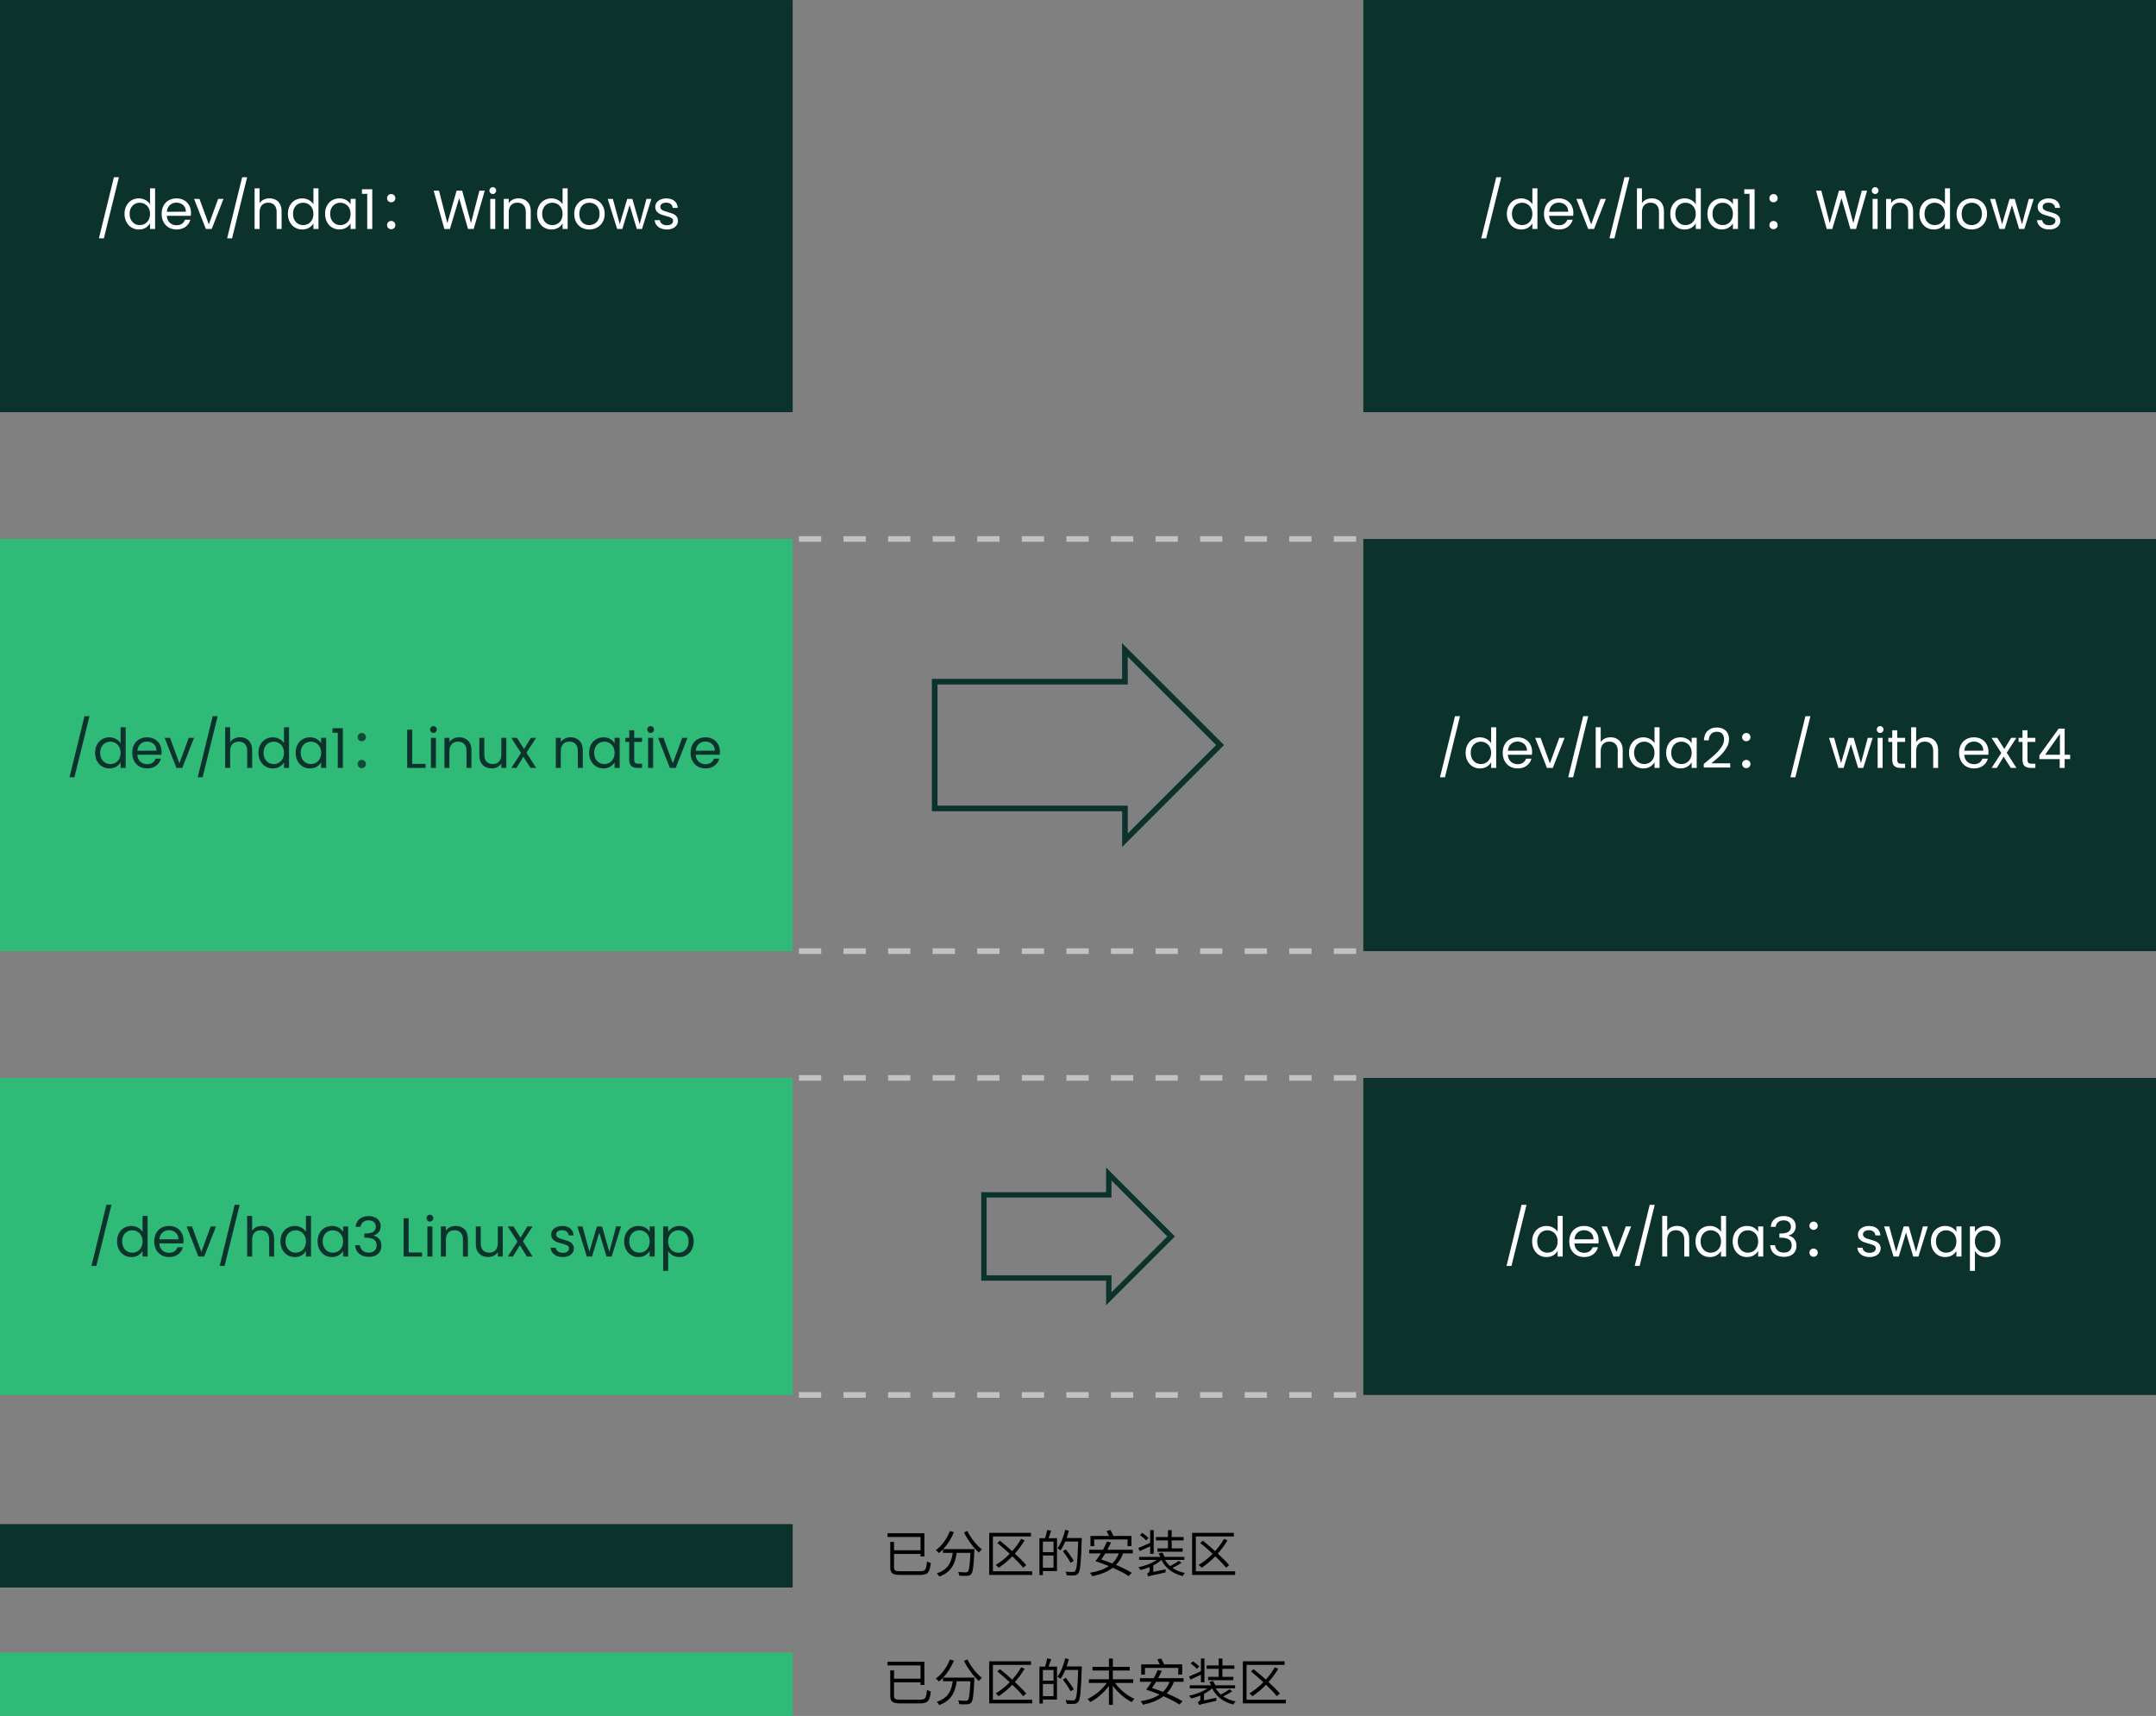 <?xml version="1.0" encoding="UTF-8" standalone="no"?>
<svg
   width="680"
   height="541.27"
   viewBox="0 0 179.92 143.21"
   version="1.1"
   id="svg8"
   sodipodi:docname="partitioning-keep1.svg"
   inkscape:version="1.2.2 (732a01da63, 2022-12-09)"
   xmlns:inkscape="http://www.inkscape.org/namespaces/inkscape"
   xmlns:sodipodi="http://sodipodi.sourceforge.net/DTD/sodipodi-0.dtd"
   xmlns="http://www.w3.org/2000/svg"
   xmlns:svg="http://www.w3.org/2000/svg">
  <rect x="0" y="0" width="179.92" height="143.21" fill="#808080" stroke="none"/>
  <defs
     id="defs5942" />
  <sodipodi:namedview
     id="namedview5940"
     pagecolor="#ffffff"
     bordercolor="#000000"
     borderopacity="0.25"
     inkscape:showpageshadow="2"
     inkscape:pageopacity="0.0"
     inkscape:pagecheckerboard="0"
     inkscape:deskcolor="#d1d1d1"
     showgrid="false"
     inkscape:zoom="4.2117836"
     inkscape:cx="167.15009"
     inkscape:cy="252.14971"
     inkscape:window-width="1920"
     inkscape:window-height="1009"
     inkscape:window-x="-8"
     inkscape:window-y="-8"
     inkscape:window-maximized="1"
     inkscape:current-layer="text857-9"
     showguides="false" />
  <g
     id="layer1"
     transform="translate(-13.23 -10.58)">
    <rect
       id="rect853"
       width="66.15"
       height="34.4"
       x="13.23"
       y="10.58"
       fill="#0c322c"
       stroke="none"
       stroke-width="1.85"
       stroke-linecap="round"
       paint-order="stroke markers fill"
       stop-color="#000" />
    <g
       aria-label="/dev/hda1：Windows"
       id="text857"
       style="font-size:4.586px;line-height:1.25;font-family:Poppins;-inkscape-font-specification:Poppins;letter-spacing:0;fill:#ffffff;stroke-width:0.26">
      <path
         d="m 23.154,25.37 -1.257,5.1 H 21.484 L 22.736,25.37 Z"
         style="text-align:center;text-anchor:middle"
         id="path371" />
      <path
         d="m 23.621,28.424 q 0,-0.385 0.156,-0.674 0.156,-0.294 0.427,-0.454 0.275,-0.161 0.615,-0.161 0.294,0 0.546,0.138 0.252,0.133 0.385,0.353 v -1.33 h 0.422 v 3.394 h -0.422 v -0.472 q -0.124,0.225 -0.367,0.371 -0.243,0.142 -0.569,0.142 -0.335,0 -0.61,-0.165 -0.271,-0.165 -0.427,-0.463 -0.156,-0.298 -0.156,-0.679 z m 2.128,0.005 q 0,-0.284 -0.115,-0.495 -0.115,-0.211 -0.312,-0.321 -0.193,-0.115 -0.427,-0.115 -0.234,0 -0.427,0.11 -0.193,0.11 -0.307,0.321 -0.115,0.211 -0.115,0.495 0,0.289 0.115,0.504 0.115,0.211 0.307,0.326 0.193,0.11 0.427,0.11 0.234,0 0.427,-0.11 0.197,-0.115 0.312,-0.326 0.115,-0.216 0.115,-0.5 z"
         style="text-align:center;text-anchor:middle"
         id="path373" />
      <path
         d="m 29.171,28.337 q 0,0.119 -0.014,0.252 h -2.009 q 0.023,0.371 0.252,0.582 0.234,0.206 0.564,0.206 0.271,0 0.449,-0.124 0.183,-0.128 0.257,-0.339 h 0.449 q -0.101,0.362 -0.404,0.592 -0.303,0.225 -0.752,0.225 -0.358,0 -0.642,-0.161 -0.28,-0.161 -0.44,-0.454 -0.161,-0.298 -0.161,-0.688 0,-0.39 0.156,-0.683 0.156,-0.294 0.436,-0.449 0.284,-0.161 0.651,-0.161 0.358,0 0.633,0.156 0.275,0.156 0.422,0.431 0.151,0.271 0.151,0.615 z m -0.431,-0.087 q 0,-0.238 -0.105,-0.408 -0.105,-0.174 -0.289,-0.261 -0.179,-0.092 -0.399,-0.092 -0.316,0 -0.541,0.202 -0.22,0.202 -0.252,0.56 z"
         style="text-align:center;text-anchor:middle"
         id="path375" />
      <path
         d="m 30.657,29.305 0.78,-2.128 h 0.445 l -0.986,2.513 h -0.486 l -0.986,-2.513 h 0.449 z"
         style="text-align:center;text-anchor:middle"
         id="path377" />
      <path
         d="m 33.853,25.37 -1.257,5.1 H 32.184 L 33.436,25.37 Z"
         style="text-align:center;text-anchor:middle"
         id="path379" />
      <path
         d="m 35.724,27.131 q 0.284,0 0.514,0.124 0.229,0.119 0.358,0.362 0.133,0.243 0.133,0.592 v 1.481 h -0.413 v -1.422 q 0,-0.376 -0.188,-0.573 -0.188,-0.202 -0.514,-0.202 -0.33,0 -0.527,0.206 -0.193,0.206 -0.193,0.601 v 1.39 h -0.417 v -3.394 h 0.417 v 1.238 q 0.124,-0.193 0.339,-0.298 0.22,-0.105 0.491,-0.105 z"
         style="text-align:center;text-anchor:middle"
         id="path381" />
      <path
         d="m 37.256,28.424 q 0,-0.385 0.156,-0.674 0.156,-0.294 0.427,-0.454 0.275,-0.161 0.615,-0.161 0.294,0 0.546,0.138 0.252,0.133 0.385,0.353 v -1.33 h 0.422 v 3.394 h -0.422 v -0.472 q -0.124,0.225 -0.367,0.371 -0.243,0.142 -0.569,0.142 -0.335,0 -0.61,-0.165 -0.271,-0.165 -0.427,-0.463 -0.156,-0.298 -0.156,-0.679 z m 2.128,0.005 q 0,-0.284 -0.115,-0.495 -0.115,-0.211 -0.312,-0.321 -0.193,-0.115 -0.427,-0.115 -0.234,0 -0.427,0.11 -0.193,0.11 -0.307,0.321 -0.115,0.211 -0.115,0.495 0,0.289 0.115,0.504 0.115,0.211 0.307,0.326 0.193,0.11 0.427,0.11 0.234,0 0.427,-0.11 0.197,-0.115 0.312,-0.326 0.115,-0.216 0.115,-0.5 z"
         style="text-align:center;text-anchor:middle"
         id="path383" />
      <path
         d="m 40.357,28.424 q 0,-0.385 0.156,-0.674 0.156,-0.294 0.427,-0.454 0.275,-0.161 0.61,-0.161 0.33,0 0.573,0.142 0.243,0.142 0.362,0.358 v -0.459 h 0.422 v 2.513 h -0.422 v -0.468 q -0.124,0.22 -0.371,0.367 -0.243,0.142 -0.569,0.142 -0.335,0 -0.605,-0.165 -0.271,-0.165 -0.427,-0.463 -0.156,-0.298 -0.156,-0.679 z m 2.128,0.005 q 0,-0.284 -0.115,-0.495 -0.115,-0.211 -0.312,-0.321 -0.193,-0.115 -0.427,-0.115 -0.234,0 -0.427,0.11 -0.193,0.11 -0.307,0.321 -0.115,0.211 -0.115,0.495 0,0.289 0.115,0.504 0.115,0.211 0.307,0.326 0.193,0.11 0.427,0.11 0.234,0 0.427,-0.11 0.197,-0.115 0.312,-0.326 0.115,-0.216 0.115,-0.5 z"
         style="text-align:center;text-anchor:middle"
         id="path385" />
      <path
         d="m 43.434,26.755 v -0.381 h 0.862 v 3.316 h -0.422 v -2.935 z"
         style="text-align:center;text-anchor:middle"
         id="path387" />
      <path
         d="m 45.874,27.461 c 0.183,0 0.349,-0.133 0.349,-0.339 0,-0.211 -0.165,-0.349 -0.349,-0.349 -0.183,0 -0.344,0.138 -0.344,0.349 0,0.206 0.161,0.339 0.344,0.339 z m 0,2.247 c 0.183,0 0.349,-0.138 0.349,-0.344 0,-0.211 -0.165,-0.344 -0.349,-0.344 -0.183,0 -0.344,0.133 -0.344,0.344 0,0.206 0.161,0.344 0.344,0.344 z"
         style="font-family:'Noto Sans CJK SC';-inkscape-font-specification:'Noto Sans CJK SC';text-align:center;text-anchor:middle"
         id="path389" />
      <path
         d="m 53.684,26.493 -0.926,3.197 h -0.468 l -0.743,-2.573 -0.77,2.573 -0.463,0.005 -0.894,-3.201 h 0.445 l 0.697,2.71 0.77,-2.71 h 0.468 l 0.734,2.701 0.702,-2.701 z"
         style="text-align:center;text-anchor:middle"
         id="path391" />
      <path
         d="m 54.358,26.769 q -0.119,0 -0.202,-0.083 -0.083,-0.083 -0.083,-0.202 0,-0.119 0.083,-0.202 0.083,-0.083 0.202,-0.083 0.115,0 0.193,0.083 0.083,0.083 0.083,0.202 0,0.119 -0.083,0.202 -0.078,0.083 -0.193,0.083 z m 0.202,0.408 v 2.513 h -0.417 v -2.513 z"
         style="text-align:center;text-anchor:middle"
         id="path393" />
      <path
         d="m 56.495,27.131 q 0.459,0 0.743,0.28 0.284,0.275 0.284,0.798 v 1.481 h -0.413 v -1.422 q 0,-0.376 -0.188,-0.573 -0.188,-0.202 -0.514,-0.202 -0.33,0 -0.527,0.206 -0.193,0.206 -0.193,0.601 v 1.39 h -0.417 v -2.513 h 0.417 v 0.358 q 0.124,-0.193 0.335,-0.298 0.216,-0.105 0.472,-0.105 z"
         style="text-align:center;text-anchor:middle"
         id="path395" />
      <path
         d="m 58.05,28.424 q 0,-0.385 0.156,-0.674 0.156,-0.294 0.427,-0.454 0.275,-0.161 0.615,-0.161 0.294,0 0.546,0.138 0.252,0.133 0.385,0.353 v -1.33 h 0.422 v 3.394 h -0.422 v -0.472 q -0.124,0.225 -0.367,0.371 -0.243,0.142 -0.569,0.142 -0.335,0 -0.61,-0.165 -0.271,-0.165 -0.427,-0.463 -0.156,-0.298 -0.156,-0.679 z m 2.128,0.005 q 0,-0.284 -0.115,-0.495 -0.115,-0.211 -0.312,-0.321 -0.193,-0.115 -0.427,-0.115 -0.234,0 -0.427,0.11 -0.193,0.11 -0.307,0.321 -0.115,0.211 -0.115,0.495 0,0.289 0.115,0.504 0.115,0.211 0.307,0.326 0.193,0.11 0.427,0.11 0.234,0 0.427,-0.11 0.197,-0.115 0.312,-0.326 0.115,-0.216 0.115,-0.5 z"
         style="text-align:center;text-anchor:middle"
         id="path397" />
      <path
         d="m 62.402,29.731 q -0.353,0 -0.642,-0.161 -0.284,-0.161 -0.449,-0.454 -0.161,-0.298 -0.161,-0.688 0,-0.385 0.165,-0.679 0.17,-0.298 0.459,-0.454 0.289,-0.161 0.647,-0.161 0.358,0 0.647,0.161 0.289,0.156 0.454,0.449 0.17,0.294 0.17,0.683 0,0.39 -0.174,0.688 -0.17,0.294 -0.463,0.454 -0.294,0.161 -0.651,0.161 z m 0,-0.367 q 0.225,0 0.422,-0.105 0.197,-0.105 0.316,-0.316 0.124,-0.211 0.124,-0.514 0,-0.303 -0.119,-0.514 -0.119,-0.211 -0.312,-0.312 -0.193,-0.105 -0.417,-0.105 -0.229,0 -0.422,0.105 -0.188,0.101 -0.303,0.312 -0.115,0.211 -0.115,0.514 0,0.307 0.11,0.518 0.115,0.211 0.303,0.316 0.188,0.101 0.413,0.101 z"
         style="text-align:center;text-anchor:middle"
         id="path399" />
      <path
         d="m 67.589,27.177 -0.784,2.513 h -0.431 l -0.605,-1.995 -0.605,1.995 h -0.431 l -0.789,-2.513 h 0.427 l 0.578,2.11 0.624,-2.11 h 0.427 l 0.61,2.114 0.569,-2.114 z"
         style="text-align:center;text-anchor:middle"
         id="path401" />
      <path
         d="m 68.892,29.731 q -0.289,0 -0.518,-0.096 -0.229,-0.101 -0.362,-0.275 -0.133,-0.179 -0.147,-0.408 h 0.431 q 0.018,0.188 0.174,0.307 0.161,0.119 0.417,0.119 0.238,0 0.376,-0.105 0.138,-0.105 0.138,-0.266 0,-0.165 -0.147,-0.243 -0.147,-0.083 -0.454,-0.161 -0.28,-0.073 -0.459,-0.147 -0.174,-0.078 -0.303,-0.225 -0.124,-0.151 -0.124,-0.394 0,-0.193 0.115,-0.353 0.115,-0.161 0.326,-0.252 0.211,-0.096 0.482,-0.096 0.417,0 0.674,0.211 0.257,0.211 0.275,0.578 h -0.417 q -0.014,-0.197 -0.161,-0.316 -0.142,-0.119 -0.385,-0.119 -0.225,0 -0.358,0.096 -0.133,0.096 -0.133,0.252 0,0.124 0.078,0.206 0.083,0.078 0.202,0.128 0.124,0.046 0.339,0.105 0.271,0.073 0.44,0.147 0.17,0.069 0.289,0.211 0.124,0.142 0.128,0.371 0,0.206 -0.115,0.371 -0.115,0.165 -0.326,0.261 -0.206,0.092 -0.477,0.092 z"
         style="text-align:center;text-anchor:middle"
         id="path403" />
    </g>
    <rect
       id="rect853-3"
       width="66.15"
       height="34.4"
       x="127"
       y="10.58"
       fill="#0c322c"
       stroke="none"
       stroke-width="1.85"
       stroke-linecap="round"
       paint-order="stroke markers fill"
       stop-color="#000" />
    <g
       aria-label="/dev/hda1：Windows"
       id="text857-6"
       style="font-size:4.586px;line-height:1.25;font-family:Poppins;-inkscape-font-specification:Poppins;letter-spacing:0;fill:#ffffff;stroke-width:0.26">
      <path
         d="m 138.511,25.37 -1.257,5.1 h -0.413 l 1.252,-5.1 z"
         style="text-align:center;text-anchor:middle"
         id="path406" />
      <path
         d="m 138.979,28.424 q 0,-0.385 0.156,-0.674 0.156,-0.294 0.427,-0.454 0.275,-0.161 0.615,-0.161 0.294,0 0.546,0.138 0.252,0.133 0.385,0.353 v -1.33 h 0.422 v 3.394 H 141.107 v -0.472 q -0.124,0.225 -0.367,0.371 -0.243,0.142 -0.569,0.142 -0.335,0 -0.61,-0.165 -0.271,-0.165 -0.427,-0.463 -0.156,-0.298 -0.156,-0.679 z m 2.128,0.005 q 0,-0.284 -0.115,-0.495 -0.115,-0.211 -0.312,-0.321 -0.193,-0.115 -0.427,-0.115 -0.234,0 -0.427,0.11 -0.193,0.11 -0.307,0.321 -0.115,0.211 -0.115,0.495 0,0.289 0.115,0.504 0.115,0.211 0.307,0.326 0.193,0.11 0.427,0.11 0.234,0 0.427,-0.11 0.197,-0.115 0.312,-0.326 0.115,-0.216 0.115,-0.5 z"
         style="text-align:center;text-anchor:middle"
         id="path408" />
      <path
         d="m 144.528,28.337 q 0,0.119 -0.014,0.252 h -2.009 q 0.023,0.371 0.252,0.582 0.234,0.206 0.564,0.206 0.271,0 0.449,-0.124 0.183,-0.128 0.257,-0.339 h 0.449 q -0.101,0.362 -0.404,0.592 -0.303,0.225 -0.752,0.225 -0.358,0 -0.642,-0.161 -0.28,-0.161 -0.44,-0.454 -0.161,-0.298 -0.161,-0.688 0,-0.39 0.156,-0.683 0.156,-0.294 0.436,-0.449 0.284,-0.161 0.651,-0.161 0.358,0 0.633,0.156 0.275,0.156 0.422,0.431 0.151,0.271 0.151,0.615 z m -0.431,-0.087 q 0,-0.238 -0.105,-0.408 -0.105,-0.174 -0.289,-0.261 -0.179,-0.092 -0.399,-0.092 -0.316,0 -0.541,0.202 -0.22,0.202 -0.252,0.56 z"
         style="text-align:center;text-anchor:middle"
         id="path410" />
      <path
         d="m 146.014,29.305 0.78,-2.128 h 0.445 l -0.986,2.513 h -0.486 l -0.986,-2.513 H 145.23 Z"
         style="text-align:center;text-anchor:middle"
         id="path412" />
      <path
         d="m 149.211,25.37 -1.257,5.1 h -0.413 l 1.252,-5.1 z"
         style="text-align:center;text-anchor:middle"
         id="path414" />
      <path
         d="m 151.082,27.131 q 0.284,0 0.514,0.124 0.229,0.119 0.358,0.362 0.133,0.243 0.133,0.592 v 1.481 h -0.413 v -1.422 q 0,-0.376 -0.188,-0.573 -0.188,-0.202 -0.514,-0.202 -0.33,0 -0.527,0.206 -0.193,0.206 -0.193,0.601 v 1.39 h -0.417 v -3.394 h 0.417 v 1.238 q 0.124,-0.193 0.339,-0.298 0.22,-0.105 0.491,-0.105 z"
         style="text-align:center;text-anchor:middle"
         id="path416" />
      <path
         d="m 152.614,28.424 q 0,-0.385 0.156,-0.674 0.156,-0.294 0.427,-0.454 0.275,-0.161 0.615,-0.161 0.294,0 0.546,0.138 0.252,0.133 0.385,0.353 v -1.33 h 0.422 v 3.394 h -0.422 v -0.472 q -0.124,0.225 -0.367,0.371 -0.243,0.142 -0.569,0.142 -0.335,0 -0.61,-0.165 -0.271,-0.165 -0.427,-0.463 -0.156,-0.298 -0.156,-0.679 z m 2.128,0.005 q 0,-0.284 -0.115,-0.495 -0.115,-0.211 -0.312,-0.321 -0.193,-0.115 -0.427,-0.115 -0.234,0 -0.427,0.11 -0.193,0.11 -0.307,0.321 -0.115,0.211 -0.115,0.495 0,0.289 0.115,0.504 0.115,0.211 0.307,0.326 0.193,0.11 0.427,0.11 0.234,0 0.427,-0.11 0.197,-0.115 0.312,-0.326 0.115,-0.216 0.115,-0.5 z"
         style="text-align:center;text-anchor:middle"
         id="path418" />
      <path
         d="m 155.714,28.424 q 0,-0.385 0.156,-0.674 0.156,-0.294 0.427,-0.454 0.275,-0.161 0.61,-0.161 0.33,0 0.573,0.142 0.243,0.142 0.362,0.358 v -0.459 h 0.422 v 2.513 h -0.422 v -0.468 q -0.124,0.22 -0.371,0.367 -0.243,0.142 -0.569,0.142 -0.335,0 -0.605,-0.165 -0.271,-0.165 -0.427,-0.463 -0.156,-0.298 -0.156,-0.679 z m 2.128,0.005 q 0,-0.284 -0.115,-0.495 -0.115,-0.211 -0.312,-0.321 -0.193,-0.115 -0.427,-0.115 -0.234,0 -0.427,0.11 -0.193,0.11 -0.307,0.321 -0.115,0.211 -0.115,0.495 0,0.289 0.115,0.504 0.115,0.211 0.307,0.326 0.193,0.11 0.427,0.11 0.234,0 0.427,-0.11 0.197,-0.115 0.312,-0.326 0.115,-0.216 0.115,-0.5 z"
         style="text-align:center;text-anchor:middle"
         id="path420" />
      <path
         d="m 158.791,26.755 v -0.381 h 0.862 v 3.316 h -0.422 v -2.935 z"
         style="text-align:center;text-anchor:middle"
         id="path422" />
      <path
         d="m 161.231,27.461 c 0.183,0 0.349,-0.133 0.349,-0.339 0,-0.211 -0.165,-0.349 -0.349,-0.349 -0.183,0 -0.344,0.138 -0.344,0.349 0,0.206 0.161,0.339 0.344,0.339 z m 0,2.247 c 0.183,0 0.349,-0.138 0.349,-0.344 0,-0.211 -0.165,-0.344 -0.349,-0.344 -0.183,0 -0.344,0.133 -0.344,0.344 0,0.206 0.161,0.344 0.344,0.344 z"
         style="font-family:'Noto Sans CJK SC';-inkscape-font-specification:'Noto Sans CJK SC';text-align:center;text-anchor:middle"
         id="path424" />
      <path
         d="m 169.042,26.493 -0.926,3.197 h -0.468 l -0.743,-2.573 -0.77,2.573 -0.463,0.005 -0.894,-3.201 h 0.445 l 0.697,2.71 0.77,-2.71 h 0.468 l 0.734,2.701 0.702,-2.701 z"
         style="text-align:center;text-anchor:middle"
         id="path426" />
      <path
         d="m 169.716,26.769 q -0.119,0 -0.202,-0.083 -0.083,-0.083 -0.083,-0.202 0,-0.119 0.083,-0.202 0.083,-0.083 0.202,-0.083 0.115,0 0.193,0.083 0.083,0.083 0.083,0.202 0,0.119 -0.083,0.202 -0.078,0.083 -0.193,0.083 z m 0.202,0.408 v 2.513 h -0.417 v -2.513 z"
         style="text-align:center;text-anchor:middle"
         id="path428" />
      <path
         d="m 171.853,27.131 q 0.459,0 0.743,0.28 0.284,0.275 0.284,0.798 v 1.481 h -0.413 v -1.422 q 0,-0.376 -0.188,-0.573 -0.188,-0.202 -0.514,-0.202 -0.33,0 -0.527,0.206 -0.193,0.206 -0.193,0.601 v 1.39 h -0.417 v -2.513 h 0.417 v 0.358 q 0.124,-0.193 0.335,-0.298 0.216,-0.105 0.472,-0.105 z"
         style="text-align:center;text-anchor:middle"
         id="path430" />
      <path
         d="m 173.408,28.424 q 0,-0.385 0.156,-0.674 0.156,-0.294 0.427,-0.454 0.275,-0.161 0.615,-0.161 0.294,0 0.546,0.138 0.252,0.133 0.385,0.353 v -1.33 h 0.422 v 3.394 h -0.422 v -0.472 q -0.124,0.225 -0.367,0.371 -0.243,0.142 -0.569,0.142 -0.335,0 -0.61,-0.165 -0.271,-0.165 -0.427,-0.463 -0.156,-0.298 -0.156,-0.679 z m 2.128,0.005 q 0,-0.284 -0.115,-0.495 -0.115,-0.211 -0.312,-0.321 -0.193,-0.115 -0.427,-0.115 -0.234,0 -0.427,0.11 -0.193,0.11 -0.307,0.321 -0.115,0.211 -0.115,0.495 0,0.289 0.115,0.504 0.115,0.211 0.307,0.326 0.193,0.11 0.427,0.11 0.234,0 0.427,-0.11 0.197,-0.115 0.312,-0.326 0.115,-0.216 0.115,-0.5 z"
         style="text-align:center;text-anchor:middle"
         id="path432" />
      <path
         d="m 177.76,29.731 q -0.353,0 -0.642,-0.161 -0.284,-0.161 -0.449,-0.454 -0.161,-0.298 -0.161,-0.688 0,-0.385 0.165,-0.679 0.17,-0.298 0.459,-0.454 0.289,-0.161 0.647,-0.161 0.358,0 0.647,0.161 0.289,0.156 0.454,0.449 0.17,0.294 0.17,0.683 0,0.39 -0.174,0.688 -0.17,0.294 -0.463,0.454 -0.294,0.161 -0.651,0.161 z m 0,-0.367 q 0.225,0 0.422,-0.105 0.197,-0.105 0.316,-0.316 0.124,-0.211 0.124,-0.514 0,-0.303 -0.119,-0.514 -0.119,-0.211 -0.312,-0.312 -0.193,-0.105 -0.417,-0.105 -0.229,0 -0.422,0.105 -0.188,0.101 -0.303,0.312 -0.115,0.211 -0.115,0.514 0,0.307 0.11,0.518 0.115,0.211 0.303,0.316 0.188,0.101 0.413,0.101 z"
         style="text-align:center;text-anchor:middle"
         id="path434" />
      <path
         d="m 182.947,27.177 -0.784,2.513 h -0.431 l -0.605,-1.995 -0.605,1.995 h -0.431 l -0.789,-2.513 h 0.427 l 0.578,2.11 0.624,-2.11 h 0.427 l 0.61,2.114 0.569,-2.114 z"
         style="text-align:center;text-anchor:middle"
         id="path436" />
      <path
         d="m 184.249,29.731 q -0.289,0 -0.518,-0.096 -0.229,-0.101 -0.362,-0.275 -0.133,-0.179 -0.147,-0.408 h 0.431 q 0.018,0.188 0.174,0.307 0.161,0.119 0.417,0.119 0.238,0 0.376,-0.105 0.138,-0.105 0.138,-0.266 0,-0.165 -0.147,-0.243 -0.147,-0.083 -0.454,-0.161 -0.28,-0.073 -0.459,-0.147 -0.174,-0.078 -0.303,-0.225 -0.124,-0.151 -0.124,-0.394 0,-0.193 0.115,-0.353 0.115,-0.161 0.326,-0.252 0.211,-0.096 0.482,-0.096 0.417,0 0.674,0.211 0.257,0.211 0.275,0.578 h -0.417 q -0.014,-0.197 -0.161,-0.316 -0.142,-0.119 -0.385,-0.119 -0.225,0 -0.358,0.096 -0.133,0.096 -0.133,0.252 0,0.124 0.078,0.206 0.083,0.078 0.202,0.128 0.124,0.046 0.339,0.105 0.271,0.073 0.44,0.147 0.17,0.069 0.289,0.211 0.124,0.142 0.128,0.371 0,0.206 -0.115,0.371 -0.115,0.165 -0.326,0.261 -0.206,0.092 -0.477,0.092 z"
         style="text-align:center;text-anchor:middle"
         id="path438" />
    </g>
    <rect
       id="rect853-5"
       width="66.15"
       height="34.4"
       x="13.23"
       y="55.56"
       fill="#30ba78"
       stroke="none"
       stroke-width="1.85"
       stroke-linecap="round"
       paint-order="stroke markers fill"
       stop-color="#000" />
    <rect
       id="rect853-35"
       width="66.15"
       height="26.46"
       x="13.23"
       y="100.54"
       fill="#30ba78"
       stroke="none"
       stroke-width="1.62"
       stroke-linecap="round"
       paint-order="stroke markers fill"
       stop-color="#000" />
    <rect
       id="rect853-35-6"
       width="66.15"
       height="34.4"
       x="127"
       y="55.56"
       fill="#0c322c"
       stroke="none"
       stroke-width="1.85"
       stroke-linecap="round"
       paint-order="stroke markers fill"
       stop-color="#000" />
    <rect
       id="rect853-35-2"
       width="66.15"
       height="26.46"
       x="127"
       y="100.54"
       fill="#0c322c"
       stroke="none"
       stroke-width="1.62"
       stroke-linecap="round"
       paint-order="stroke markers fill"
       stop-color="#000" />
    <g
       aria-label="/dev/hda1：Linux native"
       id="text857-9"
       style="font-size:4.586px;line-height:1.25;font-family:Poppins;-inkscape-font-specification:Poppins;letter-spacing:0;fill:#ffffff;stroke-width:0.26">
      <path
         d="m 20.698,70.35 -1.257,5.1 h -0.413 l 1.252,-5.1 z"
         style="text-align:center;text-anchor:middle;fill:#0c322c"
         id="path441" />
      <path
         d="m 21.165,73.404 q 0,-0.385 0.156,-0.674 0.156,-0.294 0.427,-0.454 0.275,-0.161 0.615,-0.161 0.294,0 0.546,0.138 0.252,0.133 0.385,0.353 V 71.276 h 0.422 v 3.394 h -0.422 V 74.198 q -0.124,0.225 -0.367,0.371 -0.243,0.142 -0.569,0.142 -0.335,0 -0.61,-0.165 -0.271,-0.165 -0.427,-0.463 -0.156,-0.298 -0.156,-0.679 z m 2.128,0.005 q 0,-0.284 -0.115,-0.495 -0.115,-0.211 -0.312,-0.321 -0.193,-0.115 -0.427,-0.115 -0.234,0 -0.427,0.11 -0.193,0.11 -0.307,0.321 -0.115,0.211 -0.115,0.495 0,0.289 0.115,0.504 0.115,0.211 0.307,0.326 0.193,0.11 0.427,0.11 0.234,0 0.427,-0.11 0.197,-0.115 0.312,-0.326 0.115,-0.216 0.115,-0.5 z"
         style="text-align:center;text-anchor:middle;fill:#0c322c"
         id="path443" />
      <path
         d="m 26.715,73.317 q 0,0.119 -0.014,0.252 h -2.009 q 0.023,0.371 0.252,0.582 0.234,0.206 0.564,0.206 0.271,0 0.449,-0.124 0.183,-0.128 0.257,-0.339 h 0.449 q -0.101,0.362 -0.404,0.592 -0.303,0.225 -0.752,0.225 -0.358,0 -0.642,-0.161 -0.28,-0.161 -0.44,-0.454 -0.161,-0.298 -0.161,-0.688 0,-0.39 0.156,-0.683 0.156,-0.294 0.436,-0.449 0.284,-0.161 0.651,-0.161 0.358,0 0.633,0.156 0.275,0.156 0.422,0.431 0.151,0.271 0.151,0.615 z m -0.431,-0.087 q 0,-0.238 -0.105,-0.408 -0.105,-0.174 -0.289,-0.261 -0.179,-0.092 -0.399,-0.092 -0.316,0 -0.541,0.202 -0.22,0.202 -0.252,0.56 z"
         style="text-align:center;text-anchor:middle;fill:#0c322c"
         id="path445" />
      <path
         d="m 28.201,74.285 0.78,-2.128 h 0.445 l -0.986,2.513 H 27.953 L 26.967,72.157 h 0.449 z"
         style="text-align:center;text-anchor:middle;fill:#0c322c"
         id="path447" />
      <path
         d="m 31.397,70.35 -1.257,5.1 h -0.413 l 1.252,-5.1 z"
         style="text-align:center;text-anchor:middle;fill:#0c322c"
         id="path449" />
      <path
         d="m 33.268,72.111 q 0.284,0 0.514,0.124 0.229,0.119 0.358,0.362 0.133,0.243 0.133,0.592 v 1.481 h -0.413 v -1.422 q 0,-0.376 -0.188,-0.573 -0.188,-0.202 -0.514,-0.202 -0.33,0 -0.527,0.206 -0.193,0.206 -0.193,0.601 v 1.39 H 32.021 V 71.276 h 0.417 v 1.238 q 0.124,-0.193 0.339,-0.298 0.22,-0.105 0.491,-0.105 z"
         style="text-align:center;text-anchor:middle;fill:#0c322c"
         id="path451" />
      <path
         d="m 34.8,73.404 q 0,-0.385 0.156,-0.674 0.156,-0.294 0.427,-0.454 0.275,-0.161 0.615,-0.161 0.294,0 0.546,0.138 0.252,0.133 0.385,0.353 V 71.276 h 0.422 v 3.394 h -0.422 V 74.198 q -0.124,0.225 -0.367,0.371 -0.243,0.142 -0.569,0.142 -0.335,0 -0.61,-0.165 -0.271,-0.165 -0.427,-0.463 -0.156,-0.298 -0.156,-0.679 z m 2.128,0.005 q 0,-0.284 -0.115,-0.495 -0.115,-0.211 -0.312,-0.321 -0.193,-0.115 -0.427,-0.115 -0.234,0 -0.427,0.11 -0.193,0.11 -0.307,0.321 -0.115,0.211 -0.115,0.495 0,0.289 0.115,0.504 0.115,0.211 0.307,0.326 0.193,0.11 0.427,0.11 0.234,0 0.427,-0.11 0.197,-0.115 0.312,-0.326 0.115,-0.216 0.115,-0.5 z"
         style="text-align:center;text-anchor:middle;fill:#0c322c"
         id="path453" />
      <path
         d="m 37.9,73.404 q 0,-0.385 0.156,-0.674 0.156,-0.294 0.427,-0.454 0.275,-0.161 0.61,-0.161 0.33,0 0.573,0.142 0.243,0.142 0.362,0.358 v -0.459 h 0.422 v 2.513 h -0.422 v -0.468 q -0.124,0.22 -0.371,0.367 -0.243,0.142 -0.569,0.142 -0.335,0 -0.605,-0.165 -0.271,-0.165 -0.427,-0.463 -0.156,-0.298 -0.156,-0.679 z m 2.128,0.005 q 0,-0.284 -0.115,-0.495 -0.115,-0.211 -0.312,-0.321 -0.193,-0.115 -0.427,-0.115 -0.234,0 -0.427,0.11 -0.193,0.11 -0.307,0.321 -0.115,0.211 -0.115,0.495 0,0.289 0.115,0.504 0.115,0.211 0.307,0.326 0.193,0.11 0.427,0.11 0.234,0 0.427,-0.11 0.197,-0.115 0.312,-0.326 0.115,-0.216 0.115,-0.5 z"
         style="text-align:center;text-anchor:middle;fill:#0c322c"
         id="path455" />
      <path
         d="m 40.978,71.735 v -0.381 h 0.862 v 3.316 h -0.422 V 71.735 Z"
         style="text-align:center;text-anchor:middle;fill:#0c322c"
         id="path457" />
      <path
         d="m 43.418,72.441 c 0.183,0 0.349,-0.133 0.349,-0.339 0,-0.211 -0.165,-0.349 -0.349,-0.349 -0.183,0 -0.344,0.138 -0.344,0.349 0,0.206 0.161,0.339 0.344,0.339 z m 0,2.247 c 0.183,0 0.349,-0.138 0.349,-0.344 0,-0.211 -0.165,-0.344 -0.349,-0.344 -0.183,0 -0.344,0.133 -0.344,0.344 0,0.206 0.161,0.344 0.344,0.344 z"
         style="font-family:'Noto Sans CJK SC';-inkscape-font-specification:'Noto Sans CJK SC';text-align:center;text-anchor:middle;fill:#124939;fill-opacity:1"
         id="path459" />
      <path
         d="m 47.628,74.331 h 1.119 v 0.339 h -1.536 v -3.197 h 0.417 z"
         style="text-align:center;text-anchor:middle;fill:#0c322c"
         id="path461" />
      <path
         d="m 49.407,71.749 q -0.119,0 -0.202,-0.083 -0.083,-0.083 -0.083,-0.202 0,-0.119 0.083,-0.202 0.083,-0.083 0.202,-0.083 0.115,0 0.193,0.083 0.083,0.083 0.083,0.202 0,0.119 -0.083,0.202 -0.078,0.083 -0.193,0.083 z m 0.202,0.408 v 2.513 H 49.192 V 72.157 Z"
         style="text-align:center;text-anchor:middle;fill:#0c322c"
         id="path463" />
      <path
         d="m 51.544,72.111 q 0.459,0 0.743,0.28 0.284,0.275 0.284,0.798 v 1.481 h -0.413 v -1.422 q 0,-0.376 -0.188,-0.573 -0.188,-0.202 -0.514,-0.202 -0.33,0 -0.527,0.206 -0.193,0.206 -0.193,0.601 v 1.39 H 50.32 V 72.157 h 0.417 v 0.358 q 0.124,-0.193 0.335,-0.298 0.216,-0.105 0.472,-0.105 z"
         style="text-align:center;text-anchor:middle;fill:#0c322c"
         id="path465" />
      <path
         d="m 55.484,72.157 v 2.513 h -0.417 v -0.371 q -0.119,0.193 -0.335,0.303 -0.211,0.105 -0.468,0.105 -0.294,0 -0.527,-0.119 -0.234,-0.124 -0.371,-0.367 -0.133,-0.243 -0.133,-0.592 V 72.157 h 0.413 v 1.417 q 0,0.371 0.188,0.573 0.188,0.197 0.514,0.197 0.335,0 0.527,-0.206 0.193,-0.206 0.193,-0.601 V 72.157 Z"
         style="text-align:center;text-anchor:middle;fill:#0c322c"
         id="path467" />
      <path
         d="m 57.502,74.67 -0.596,-0.936 -0.573,0.936 h -0.436 l 0.812,-1.247 -0.812,-1.266 h 0.472 l 0.596,0.931 0.569,-0.931 h 0.436 l -0.807,1.243 0.812,1.27 z"
         style="text-align:center;text-anchor:middle;fill:#0c322c"
         id="path469" />
      <path
         d="m 60.836,72.111 q 0.459,0 0.743,0.28 0.284,0.275 0.284,0.798 v 1.481 h -0.413 v -1.422 q 0,-0.376 -0.188,-0.573 -0.188,-0.202 -0.514,-0.202 -0.33,0 -0.527,0.206 -0.193,0.206 -0.193,0.601 v 1.39 H 59.611 V 72.157 h 0.417 v 0.358 q 0.124,-0.193 0.335,-0.298 0.216,-0.105 0.472,-0.105 z"
         style="text-align:center;text-anchor:middle;fill:#0c322c"
         id="path471" />
      <path
         d="m 62.391,73.404 q 0,-0.385 0.156,-0.674 0.156,-0.294 0.427,-0.454 0.275,-0.161 0.61,-0.161 0.33,0 0.573,0.142 0.243,0.142 0.362,0.358 v -0.459 h 0.422 v 2.513 h -0.422 v -0.468 q -0.124,0.22 -0.371,0.367 -0.243,0.142 -0.569,0.142 -0.335,0 -0.605,-0.165 -0.271,-0.165 -0.427,-0.463 -0.156,-0.298 -0.156,-0.679 z m 2.128,0.005 q 0,-0.284 -0.115,-0.495 -0.115,-0.211 -0.312,-0.321 -0.193,-0.115 -0.427,-0.115 -0.234,0 -0.427,0.11 -0.193,0.11 -0.307,0.321 -0.115,0.211 -0.115,0.495 0,0.289 0.115,0.504 0.115,0.211 0.307,0.326 0.193,0.11 0.427,0.11 0.234,0 0.427,-0.11 0.197,-0.115 0.312,-0.326 0.115,-0.216 0.115,-0.5 z"
         style="text-align:center;text-anchor:middle;fill:#0c322c"
         id="path473" />
      <path
         d="m 66.156,72.501 v 1.481 q 0,0.183 0.078,0.261 0.078,0.073 0.271,0.073 h 0.307 v 0.353 h -0.376 q -0.349,0 -0.523,-0.161 Q 65.739,74.349 65.739,73.982 V 72.501 H 65.413 V 72.157 h 0.326 v -0.633 h 0.417 v 0.633 h 0.656 v 0.344 z"
         style="text-align:center;text-anchor:middle;fill:#0c322c"
         id="path475" />
      <path
         d="m 67.532,71.749 q -0.119,0 -0.202,-0.083 -0.083,-0.083 -0.083,-0.202 0,-0.119 0.083,-0.202 0.083,-0.083 0.202,-0.083 0.115,0 0.193,0.083 0.083,0.083 0.083,0.202 0,0.119 -0.083,0.202 -0.078,0.083 -0.193,0.083 z m 0.202,0.408 v 2.513 H 67.316 V 72.157 Z"
         style="text-align:center;text-anchor:middle;fill:#0c322c"
         id="path477" />
      <path
         d="M 69.38,74.285 70.16,72.157 h 0.445 l -0.986,2.513 H 69.132 L 68.146,72.157 h 0.449 z"
         style="text-align:center;text-anchor:middle;fill:#0c322c"
         id="path479" />
      <path
         d="m 73.31,73.317 q 0,0.119 -0.014,0.252 h -2.009 q 0.023,0.371 0.252,0.582 0.234,0.206 0.564,0.206 0.271,0 0.449,-0.124 0.183,-0.128 0.257,-0.339 h 0.449 q -0.101,0.362 -0.404,0.592 -0.303,0.225 -0.752,0.225 -0.358,0 -0.642,-0.161 -0.28,-0.161 -0.44,-0.454 -0.161,-0.298 -0.161,-0.688 0,-0.39 0.156,-0.683 0.156,-0.294 0.436,-0.449 0.284,-0.161 0.651,-0.161 0.358,0 0.633,0.156 0.275,0.156 0.422,0.431 0.151,0.271 0.151,0.615 z m -0.431,-0.087 q 0,-0.238 -0.105,-0.408 -0.105,-0.174 -0.289,-0.261 -0.179,-0.092 -0.399,-0.092 -0.316,0 -0.541,0.202 -0.22,0.202 -0.252,0.56 z"
         style="text-align:center;text-anchor:middle;fill:#0c322c"
         id="path481" />
    </g>
    <g
       aria-label="/dev/hda3 Linux swap"
       id="text857-2"
       style="font-size:4.586px;line-height:1.25;font-family:Poppins;-inkscape-font-specification:Poppins;letter-spacing:0;fill:#ffffff;stroke-width:0.26">
      <path
         d="m 22.53,111.13 -1.257,5.1 h -0.413 l 1.252,-5.1 z"
         style="text-align:center;text-anchor:middle;fill:#0c322c"
         id="path523" />
      <path
         d="m 22.998,114.184 q 0,-0.385 0.156,-0.674 0.156,-0.294 0.427,-0.454 0.275,-0.161 0.615,-0.161 0.294,0 0.546,0.138 0.252,0.133 0.385,0.353 v -1.33 h 0.422 V 115.45 h -0.422 v -0.472 q -0.124,0.225 -0.367,0.371 -0.243,0.142 -0.569,0.142 -0.335,0 -0.61,-0.165 -0.271,-0.165 -0.427,-0.463 -0.156,-0.298 -0.156,-0.679 z m 2.128,0.005 q 0,-0.284 -0.115,-0.495 -0.115,-0.211 -0.312,-0.321 -0.193,-0.115 -0.427,-0.115 -0.234,0 -0.427,0.11 -0.193,0.11 -0.307,0.321 -0.115,0.211 -0.115,0.495 0,0.289 0.115,0.504 0.115,0.211 0.307,0.326 0.193,0.11 0.427,0.11 0.234,0 0.427,-0.11 0.197,-0.115 0.312,-0.326 0.115,-0.216 0.115,-0.5 z"
         style="text-align:center;text-anchor:middle;fill:#0c322c"
         id="path525" />
      <path
         d="m 28.547,114.097 q 0,0.119 -0.014,0.252 h -2.009 q 0.023,0.371 0.252,0.582 0.234,0.206 0.564,0.206 0.271,0 0.449,-0.124 0.183,-0.128 0.257,-0.339 h 0.449 q -0.101,0.362 -0.404,0.592 -0.303,0.225 -0.752,0.225 -0.358,0 -0.642,-0.161 -0.28,-0.161 -0.44,-0.454 -0.161,-0.298 -0.161,-0.688 0,-0.39 0.156,-0.683 0.156,-0.294 0.436,-0.449 0.284,-0.161 0.651,-0.161 0.358,0 0.633,0.156 0.275,0.156 0.422,0.431 0.151,0.271 0.151,0.615 z m -0.431,-0.087 q 0,-0.238 -0.105,-0.408 -0.105,-0.174 -0.289,-0.261 -0.179,-0.092 -0.399,-0.092 -0.316,0 -0.541,0.202 -0.22,0.202 -0.252,0.56 z"
         style="text-align:center;text-anchor:middle;fill:#0c322c"
         id="path527" />
      <path
         d="m 30.033,115.065 0.78,-2.128 h 0.445 L 30.272,115.45 h -0.486 l -0.986,-2.513 h 0.449 z"
         style="text-align:center;text-anchor:middle;fill:#0c322c"
         id="path529" />
      <path
         d="m 33.23,111.13 -1.257,5.1 h -0.413 l 1.252,-5.1 z"
         style="text-align:center;text-anchor:middle;fill:#0c322c"
         id="path531" />
      <path
         d="m 35.101,112.891 q 0.284,0 0.514,0.124 0.229,0.119 0.358,0.362 0.133,0.243 0.133,0.592 V 115.45 h -0.413 v -1.422 q 0,-0.376 -0.188,-0.573 -0.188,-0.202 -0.514,-0.202 -0.33,0 -0.527,0.206 -0.193,0.206 -0.193,0.601 V 115.45 h -0.417 v -3.394 h 0.417 v 1.238 q 0.124,-0.193 0.339,-0.298 0.22,-0.105 0.491,-0.105 z"
         style="text-align:center;text-anchor:middle;fill:#0c322c"
         id="path533" />
      <path
         d="m 36.633,114.184 q 0,-0.385 0.156,-0.674 0.156,-0.294 0.427,-0.454 0.275,-0.161 0.615,-0.161 0.294,0 0.546,0.138 0.252,0.133 0.385,0.353 v -1.33 h 0.422 V 115.45 h -0.422 v -0.472 q -0.124,0.225 -0.367,0.371 -0.243,0.142 -0.569,0.142 -0.335,0 -0.61,-0.165 -0.271,-0.165 -0.427,-0.463 -0.156,-0.298 -0.156,-0.679 z m 2.128,0.005 q 0,-0.284 -0.115,-0.495 -0.115,-0.211 -0.312,-0.321 -0.193,-0.115 -0.427,-0.115 -0.234,0 -0.427,0.11 -0.193,0.11 -0.307,0.321 -0.115,0.211 -0.115,0.495 0,0.289 0.115,0.504 0.115,0.211 0.307,0.326 0.193,0.11 0.427,0.11 0.234,0 0.427,-0.11 0.197,-0.115 0.312,-0.326 0.115,-0.216 0.115,-0.5 z"
         style="text-align:center;text-anchor:middle;fill:#0c322c"
         id="path535" />
      <path
         d="m 39.733,114.184 q 0,-0.385 0.156,-0.674 0.156,-0.294 0.427,-0.454 0.275,-0.161 0.61,-0.161 0.33,0 0.573,0.142 0.243,0.142 0.362,0.358 v -0.459 h 0.422 V 115.45 h -0.422 v -0.468 q -0.124,0.22 -0.371,0.367 -0.243,0.142 -0.569,0.142 -0.335,0 -0.605,-0.165 -0.271,-0.165 -0.427,-0.463 -0.156,-0.298 -0.156,-0.679 z m 2.128,0.005 q 0,-0.284 -0.115,-0.495 -0.115,-0.211 -0.312,-0.321 -0.193,-0.115 -0.427,-0.115 -0.234,0 -0.427,0.11 -0.193,0.11 -0.307,0.321 -0.115,0.211 -0.115,0.495 0,0.289 0.115,0.504 0.115,0.211 0.307,0.326 0.193,0.11 0.427,0.11 0.234,0 0.427,-0.11 0.197,-0.115 0.312,-0.326 0.115,-0.216 0.115,-0.5 z"
         style="text-align:center;text-anchor:middle;fill:#0c322c"
         id="path537" />
      <path
         d="m 42.911,112.969 q 0.032,-0.422 0.326,-0.66 0.294,-0.238 0.761,-0.238 0.312,0 0.537,0.115 0.229,0.11 0.344,0.303 0.119,0.193 0.119,0.436 0,0.284 -0.165,0.491 -0.161,0.206 -0.422,0.266 v 0.023 q 0.298,0.073 0.472,0.289 0.174,0.216 0.174,0.564 0,0.261 -0.119,0.472 -0.119,0.206 -0.358,0.326 -0.238,0.119 -0.573,0.119 -0.486,0 -0.798,-0.252 -0.312,-0.257 -0.349,-0.725 h 0.404 q 0.032,0.275 0.225,0.449 0.193,0.174 0.514,0.174 0.321,0 0.486,-0.165 0.17,-0.17 0.17,-0.436 0,-0.344 -0.229,-0.495 -0.229,-0.151 -0.693,-0.151 h -0.105 v -0.349 H 43.741 q 0.422,-0.005 0.637,-0.138 0.216,-0.138 0.216,-0.422 0,-0.243 -0.161,-0.39 -0.156,-0.147 -0.449,-0.147 -0.284,0 -0.459,0.147 -0.174,0.147 -0.206,0.394 z"
         style="text-align:center;text-anchor:middle;fill:#0c322c"
         id="path539" />
      <path
         d="m 47.332,115.111 h 1.119 V 115.45 h -1.536 v -3.197 H 47.332 Z"
         style="text-align:center;text-anchor:middle;fill:#0c322c"
         id="path541" />
      <path
         d="m 49.112,112.529 q -0.119,0 -0.202,-0.083 -0.083,-0.083 -0.083,-0.202 0,-0.119 0.083,-0.202 0.083,-0.083 0.202,-0.083 0.115,0 0.193,0.083 0.083,0.083 0.083,0.202 0,0.119 -0.083,0.202 -0.078,0.083 -0.193,0.083 z m 0.202,0.408 V 115.45 H 48.896 v -2.513 z"
         style="text-align:center;text-anchor:middle;fill:#0c322c"
         id="path543" />
      <path
         d="m 51.249,112.891 q 0.459,0 0.743,0.28 0.284,0.275 0.284,0.798 V 115.45 h -0.413 v -1.422 q 0,-0.376 -0.188,-0.573 -0.188,-0.202 -0.514,-0.202 -0.33,0 -0.527,0.206 -0.193,0.206 -0.193,0.601 V 115.45 h -0.417 v -2.513 h 0.417 v 0.358 q 0.124,-0.193 0.335,-0.298 0.216,-0.105 0.472,-0.105 z"
         style="text-align:center;text-anchor:middle;fill:#0c322c"
         id="path545" />
      <path
         d="M 55.189,112.937 V 115.45 h -0.417 v -0.371 q -0.119,0.193 -0.335,0.303 -0.211,0.105 -0.468,0.105 -0.294,0 -0.527,-0.119 -0.234,-0.124 -0.371,-0.367 -0.133,-0.243 -0.133,-0.592 v -1.472 h 0.413 v 1.417 q 0,0.371 0.188,0.573 0.188,0.197 0.514,0.197 0.335,0 0.527,-0.206 0.193,-0.206 0.193,-0.601 v -1.38 z"
         style="text-align:center;text-anchor:middle;fill:#0c322c"
         id="path547" />
      <path
         d="m 57.206,115.45 -0.596,-0.936 -0.573,0.936 h -0.436 l 0.812,-1.247 -0.812,-1.266 h 0.472 l 0.596,0.931 0.569,-0.931 h 0.436 l -0.807,1.243 0.812,1.27 z"
         style="text-align:center;text-anchor:middle;fill:#0c322c"
         id="path549" />
      <path
         d="m 60.206,115.491 q -0.289,0 -0.518,-0.096 -0.229,-0.101 -0.362,-0.275 -0.133,-0.179 -0.147,-0.408 h 0.431 q 0.018,0.188 0.174,0.307 0.161,0.119 0.417,0.119 0.238,0 0.376,-0.105 0.138,-0.105 0.138,-0.266 0,-0.165 -0.147,-0.243 -0.147,-0.083 -0.454,-0.161 -0.28,-0.073 -0.459,-0.147 -0.174,-0.078 -0.303,-0.225 -0.124,-0.151 -0.124,-0.394 0,-0.193 0.115,-0.353 0.115,-0.161 0.326,-0.252 0.211,-0.096 0.482,-0.096 0.417,0 0.674,0.211 0.257,0.211 0.275,0.578 h -0.417 q -0.014,-0.197 -0.161,-0.316 -0.142,-0.119 -0.385,-0.119 -0.225,0 -0.358,0.096 -0.133,0.096 -0.133,0.252 0,0.124 0.078,0.206 0.083,0.078 0.202,0.128 0.124,0.046 0.339,0.105 0.271,0.073 0.44,0.147 0.17,0.069 0.289,0.211 0.124,0.142 0.128,0.371 0,0.206 -0.115,0.371 -0.115,0.165 -0.326,0.261 -0.206,0.092 -0.477,0.092 z"
         style="text-align:center;text-anchor:middle;fill:#0c322c"
         id="path551" />
      <path
         d="m 65.058,112.937 -0.784,2.513 h -0.431 l -0.605,-1.995 -0.605,1.995 h -0.431 l -0.789,-2.513 h 0.427 l 0.578,2.11 0.624,-2.11 h 0.427 l 0.61,2.114 0.569,-2.114 z"
         style="text-align:center;text-anchor:middle;fill:#0c322c"
         id="path553" />
      <path
         d="m 65.315,114.184 q 0,-0.385 0.156,-0.674 0.156,-0.294 0.427,-0.454 0.275,-0.161 0.61,-0.161 0.33,0 0.573,0.142 0.243,0.142 0.362,0.358 v -0.459 h 0.422 V 115.45 h -0.422 v -0.468 q -0.124,0.22 -0.371,0.367 -0.243,0.142 -0.569,0.142 -0.335,0 -0.605,-0.165 -0.271,-0.165 -0.427,-0.463 -0.156,-0.298 -0.156,-0.679 z m 2.128,0.005 q 0,-0.284 -0.115,-0.495 -0.115,-0.211 -0.312,-0.321 -0.193,-0.115 -0.427,-0.115 -0.234,0 -0.427,0.11 -0.193,0.11 -0.307,0.321 -0.115,0.211 -0.115,0.495 0,0.289 0.115,0.504 0.115,0.211 0.307,0.326 0.193,0.11 0.427,0.11 0.234,0 0.427,-0.11 0.197,-0.115 0.312,-0.326 0.115,-0.216 0.115,-0.5 z"
         style="text-align:center;text-anchor:middle;fill:#0c322c"
         id="path555" />
      <path
         d="m 68.988,113.4 q 0.124,-0.216 0.367,-0.358 0.248,-0.147 0.573,-0.147 0.335,0 0.605,0.161 0.275,0.161 0.431,0.454 0.156,0.289 0.156,0.674 0,0.381 -0.156,0.679 -0.156,0.298 -0.431,0.463 -0.271,0.165 -0.605,0.165 -0.321,0 -0.569,-0.142 -0.243,-0.147 -0.371,-0.362 v 1.656 h -0.417 v -3.706 h 0.417 z m 1.706,0.784 q 0,-0.284 -0.115,-0.495 -0.115,-0.211 -0.312,-0.321 -0.193,-0.11 -0.427,-0.11 -0.229,0 -0.427,0.115 -0.193,0.11 -0.312,0.326 -0.115,0.211 -0.115,0.491 0,0.284 0.115,0.5 0.119,0.211 0.312,0.326 0.197,0.11 0.427,0.11 0.234,0 0.427,-0.11 0.197,-0.115 0.312,-0.326 0.115,-0.216 0.115,-0.504 z"
         style="text-align:center;text-anchor:middle;fill:#0c322c"
         id="path557" />
    </g>
    <g
       aria-label="/dev/hda2：/ with ext4"
       id="text857-93"
       style="font-size:4.586px;line-height:1.25;font-family:Poppins;-inkscape-font-specification:Poppins;letter-spacing:0;fill:#ffffff;stroke-width:0.26">
      <path
         d="m 135.069,70.35 -1.257,5.1 h -0.413 l 1.252,-5.1 z"
         style="text-align:center;text-anchor:middle"
         id="path484" />
      <path
         d="m 135.537,73.404 q 0,-0.385 0.156,-0.674 0.156,-0.294 0.427,-0.454 0.275,-0.161 0.615,-0.161 0.294,0 0.546,0.138 0.252,0.133 0.385,0.353 V 71.276 h 0.422 v 3.394 h -0.422 V 74.198 q -0.124,0.225 -0.367,0.371 -0.243,0.142 -0.569,0.142 -0.335,0 -0.61,-0.165 -0.271,-0.165 -0.427,-0.463 -0.156,-0.298 -0.156,-0.679 z m 2.128,0.005 q 0,-0.284 -0.115,-0.495 -0.115,-0.211 -0.312,-0.321 -0.193,-0.115 -0.427,-0.115 -0.234,0 -0.427,0.11 -0.193,0.11 -0.307,0.321 -0.115,0.211 -0.115,0.495 0,0.289 0.115,0.504 0.115,0.211 0.307,0.326 0.193,0.11 0.427,0.11 0.234,0 0.427,-0.11 0.197,-0.115 0.312,-0.326 0.115,-0.216 0.115,-0.5 z"
         style="text-align:center;text-anchor:middle"
         id="path486" />
      <path
         d="m 141.086,73.317 q 0,0.119 -0.014,0.252 h -2.009 q 0.023,0.371 0.252,0.582 0.234,0.206 0.564,0.206 0.271,0 0.449,-0.124 0.183,-0.128 0.257,-0.339 h 0.449 q -0.101,0.362 -0.404,0.592 -0.303,0.225 -0.752,0.225 -0.358,0 -0.642,-0.161 -0.28,-0.161 -0.44,-0.454 -0.161,-0.298 -0.161,-0.688 0,-0.39 0.156,-0.683 0.156,-0.294 0.436,-0.449 0.284,-0.161 0.651,-0.161 0.358,0 0.633,0.156 0.275,0.156 0.422,0.431 0.151,0.271 0.151,0.615 z m -0.431,-0.087 q 0,-0.238 -0.105,-0.408 -0.105,-0.174 -0.289,-0.261 -0.179,-0.092 -0.399,-0.092 -0.316,0 -0.541,0.202 -0.22,0.202 -0.252,0.56 z"
         style="text-align:center;text-anchor:middle"
         id="path488" />
      <path
         d="m 142.572,74.285 0.78,-2.128 h 0.445 l -0.986,2.513 h -0.486 l -0.986,-2.513 h 0.449 z"
         style="text-align:center;text-anchor:middle"
         id="path490" />
      <path
         d="m 145.768,70.35 -1.257,5.1 h -0.413 l 1.252,-5.1 z"
         style="text-align:center;text-anchor:middle"
         id="path492" />
      <path
         d="m 147.64,72.111 q 0.284,0 0.514,0.124 0.229,0.119 0.358,0.362 0.133,0.243 0.133,0.592 v 1.481 h -0.413 v -1.422 q 0,-0.376 -0.188,-0.573 -0.188,-0.202 -0.514,-0.202 -0.33,0 -0.527,0.206 -0.193,0.206 -0.193,0.601 v 1.39 h -0.417 V 71.276 h 0.417 v 1.238 q 0.124,-0.193 0.339,-0.298 0.22,-0.105 0.491,-0.105 z"
         style="text-align:center;text-anchor:middle"
         id="path494" />
      <path
         d="m 149.171,73.404 q 0,-0.385 0.156,-0.674 0.156,-0.294 0.427,-0.454 0.275,-0.161 0.615,-0.161 0.294,0 0.546,0.138 0.252,0.133 0.385,0.353 V 71.276 h 0.422 v 3.394 h -0.422 V 74.198 q -0.124,0.225 -0.367,0.371 -0.243,0.142 -0.569,0.142 -0.335,0 -0.61,-0.165 -0.271,-0.165 -0.427,-0.463 -0.156,-0.298 -0.156,-0.679 z m 2.128,0.005 q 0,-0.284 -0.115,-0.495 -0.115,-0.211 -0.312,-0.321 -0.193,-0.115 -0.427,-0.115 -0.234,0 -0.427,0.11 -0.193,0.11 -0.307,0.321 -0.115,0.211 -0.115,0.495 0,0.289 0.115,0.504 0.115,0.211 0.307,0.326 0.193,0.11 0.427,0.11 0.234,0 0.427,-0.11 0.197,-0.115 0.312,-0.326 0.115,-0.216 0.115,-0.5 z"
         style="text-align:center;text-anchor:middle"
         id="path496" />
      <path
         d="m 152.272,73.404 q 0,-0.385 0.156,-0.674 0.156,-0.294 0.427,-0.454 0.275,-0.161 0.61,-0.161 0.33,0 0.573,0.142 0.243,0.142 0.362,0.358 v -0.459 h 0.422 v 2.513 h -0.422 v -0.468 q -0.124,0.22 -0.371,0.367 -0.243,0.142 -0.569,0.142 -0.335,0 -0.605,-0.165 -0.271,-0.165 -0.427,-0.463 -0.156,-0.298 -0.156,-0.679 z m 2.128,0.005 q 0,-0.284 -0.115,-0.495 -0.115,-0.211 -0.312,-0.321 -0.193,-0.115 -0.427,-0.115 -0.234,0 -0.427,0.11 -0.193,0.11 -0.307,0.321 -0.115,0.211 -0.115,0.495 0,0.289 0.115,0.504 0.115,0.211 0.307,0.326 0.193,0.11 0.427,0.11 0.234,0 0.427,-0.11 0.197,-0.115 0.312,-0.326 0.115,-0.216 0.115,-0.5 z"
         style="text-align:center;text-anchor:middle"
         id="path498" />
      <path
         d="m 155.409,74.335 q 0.582,-0.468 0.913,-0.766 0.33,-0.303 0.555,-0.628 0.229,-0.33 0.229,-0.647 0,-0.298 -0.147,-0.468 -0.142,-0.174 -0.463,-0.174 -0.312,0 -0.486,0.197 -0.17,0.193 -0.183,0.518 h -0.404 q 0.018,-0.514 0.312,-0.793 0.294,-0.28 0.757,-0.28 0.472,0 0.748,0.261 0.28,0.261 0.28,0.72 0,0.381 -0.229,0.743 -0.225,0.358 -0.514,0.633 -0.289,0.271 -0.738,0.633 h 1.578 v 0.349 h -2.206 z"
         style="text-align:center;text-anchor:middle"
         id="path500" />
      <path
         d="m 158.958,72.441 c 0.183,0 0.349,-0.133 0.349,-0.339 0,-0.211 -0.165,-0.349 -0.349,-0.349 -0.183,0 -0.344,0.138 -0.344,0.349 0,0.206 0.161,0.339 0.344,0.339 z m 0,2.247 c 0.183,0 0.349,-0.138 0.349,-0.344 0,-0.211 -0.165,-0.344 -0.349,-0.344 -0.183,0 -0.344,0.133 -0.344,0.344 0,0.206 0.161,0.344 0.344,0.344 z"
         style="font-family:'Noto Sans CJK SC';-inkscape-font-specification:'Noto Sans CJK SC'"
         id="path502" />
      <path
         d="m 164.311,70.35 -1.257,5.1 h -0.413 l 1.252,-5.1 z"
         style="text-align:center;text-anchor:middle"
         id="path504" />
      <path
         d="m 169.507,72.157 -0.784,2.513 h -0.431 l -0.605,-1.995 -0.605,1.995 h -0.431 l -0.789,-2.513 h 0.427 l 0.578,2.11 0.624,-2.11 h 0.427 l 0.61,2.114 0.569,-2.114 z"
         style="text-align:center;text-anchor:middle"
         id="path506" />
      <path
         d="m 170.135,71.749 q -0.119,0 -0.202,-0.083 -0.083,-0.083 -0.083,-0.202 0,-0.119 0.083,-0.202 0.083,-0.083 0.202,-0.083 0.115,0 0.193,0.083 0.083,0.083 0.083,0.202 0,0.119 -0.083,0.202 -0.078,0.083 -0.193,0.083 z m 0.202,0.408 v 2.513 h -0.417 V 72.157 Z"
         style="text-align:center;text-anchor:middle"
         id="path508" />
      <path
         d="m 171.557,72.501 v 1.481 q 0,0.183 0.078,0.261 0.078,0.073 0.271,0.073 h 0.307 v 0.353 h -0.376 q -0.349,0 -0.523,-0.161 -0.174,-0.161 -0.174,-0.527 v -1.481 h -0.326 V 72.157 h 0.326 v -0.633 h 0.417 v 0.633 h 0.656 v 0.344 z"
         style="text-align:center;text-anchor:middle"
         id="path510" />
      <path
         d="m 173.964,72.111 q 0.284,0 0.514,0.124 0.229,0.119 0.358,0.362 0.133,0.243 0.133,0.592 v 1.481 h -0.413 v -1.422 q 0,-0.376 -0.188,-0.573 -0.188,-0.202 -0.514,-0.202 -0.33,0 -0.527,0.206 -0.193,0.206 -0.193,0.601 v 1.39 h -0.417 V 71.276 h 0.417 v 1.238 q 0.124,-0.193 0.339,-0.298 0.22,-0.105 0.491,-0.105 z"
         style="text-align:center;text-anchor:middle"
         id="path512" />
      <path
         d="m 179.17,73.317 q 0,0.119 -0.014,0.252 h -2.009 q 0.023,0.371 0.252,0.582 0.234,0.206 0.564,0.206 0.271,0 0.449,-0.124 0.183,-0.128 0.257,-0.339 h 0.449 q -0.101,0.362 -0.404,0.592 -0.303,0.225 -0.752,0.225 -0.358,0 -0.642,-0.161 -0.28,-0.161 -0.44,-0.454 -0.161,-0.298 -0.161,-0.688 0,-0.39 0.156,-0.683 0.156,-0.294 0.436,-0.449 0.284,-0.161 0.651,-0.161 0.358,0 0.633,0.156 0.275,0.156 0.422,0.431 0.151,0.271 0.151,0.615 z m -0.431,-0.087 q 0,-0.238 -0.105,-0.408 -0.105,-0.174 -0.289,-0.261 -0.179,-0.092 -0.399,-0.092 -0.316,0 -0.541,0.202 -0.22,0.202 -0.252,0.56 z"
         style="text-align:center;text-anchor:middle"
         id="path514" />
      <path
         d="m 181.032,74.67 -0.596,-0.936 -0.573,0.936 h -0.436 l 0.812,-1.247 -0.812,-1.266 h 0.472 l 0.596,0.931 0.569,-0.931 h 0.436 l -0.807,1.243 0.812,1.27 z"
         style="text-align:center;text-anchor:middle"
         id="path516" />
      <path
         d="m 182.426,72.501 v 1.481 q 0,0.183 0.078,0.261 0.078,0.073 0.271,0.073 h 0.307 v 0.353 h -0.376 q -0.349,0 -0.523,-0.161 -0.174,-0.161 -0.174,-0.527 v -1.481 h -0.326 V 72.157 h 0.326 v -0.633 h 0.417 v 0.633 h 0.656 v 0.344 z"
         style="text-align:center;text-anchor:middle"
         id="path518" />
      <path
         d="m 183.417,73.932 v -0.316 l 1.61,-2.229 h 0.5 v 2.183 h 0.459 v 0.362 h -0.459 v 0.738 h -0.413 V 73.932 Z m 1.715,-2.11 -1.234,1.747 h 1.234 z"
         style="text-align:center;text-anchor:middle"
         id="path520" />
    </g>
    <g
       aria-label="/dev/hda3：swap"
       id="text857-0"
       style="font-size:4.586px;line-height:1.25;font-family:Poppins;-inkscape-font-specification:Poppins;letter-spacing:0;fill:#ffffff;stroke-width:0.26">
      <path
         d="m 140.62,111.13 -1.257,5.1 h -0.413 l 1.252,-5.1 z"
         style="text-align:center;text-anchor:middle"
         id="path560" />
      <path
         d="m 141.088,114.184 q 0,-0.385 0.156,-0.674 0.156,-0.294 0.427,-0.454 0.275,-0.161 0.615,-0.161 0.294,0 0.546,0.138 0.252,0.133 0.385,0.353 v -1.33 h 0.422 V 115.45 h -0.422 v -0.472 q -0.124,0.225 -0.367,0.371 -0.243,0.142 -0.569,0.142 -0.335,0 -0.61,-0.165 -0.271,-0.165 -0.427,-0.463 -0.156,-0.298 -0.156,-0.679 z m 2.128,0.005 q 0,-0.284 -0.115,-0.495 -0.115,-0.211 -0.312,-0.321 -0.193,-0.115 -0.427,-0.115 -0.234,0 -0.427,0.11 -0.193,0.11 -0.307,0.321 -0.115,0.211 -0.115,0.495 0,0.289 0.115,0.504 0.115,0.211 0.307,0.326 0.193,0.11 0.427,0.11 0.234,0 0.427,-0.11 0.197,-0.115 0.312,-0.326 0.115,-0.216 0.115,-0.5 z"
         style="text-align:center;text-anchor:middle"
         id="path562" />
      <path
         d="m 146.637,114.097 q 0,0.119 -0.014,0.252 h -2.009 q 0.023,0.371 0.252,0.582 0.234,0.206 0.564,0.206 0.271,0 0.449,-0.124 0.183,-0.128 0.257,-0.339 h 0.449 q -0.101,0.362 -0.404,0.592 -0.303,0.225 -0.752,0.225 -0.358,0 -0.642,-0.161 -0.28,-0.161 -0.44,-0.454 -0.161,-0.298 -0.161,-0.688 0,-0.39 0.156,-0.683 0.156,-0.294 0.436,-0.449 0.284,-0.161 0.651,-0.161 0.358,0 0.633,0.156 0.275,0.156 0.422,0.431 0.151,0.271 0.151,0.615 z m -0.431,-0.087 q 0,-0.238 -0.105,-0.408 -0.105,-0.174 -0.289,-0.261 -0.179,-0.092 -0.399,-0.092 -0.316,0 -0.541,0.202 -0.22,0.202 -0.252,0.56 z"
         style="text-align:center;text-anchor:middle"
         id="path564" />
      <path
         d="m 148.123,115.065 0.78,-2.128 h 0.445 L 148.361,115.45 h -0.486 l -0.986,-2.513 h 0.449 z"
         style="text-align:center;text-anchor:middle"
         id="path566" />
      <path
         d="m 151.319,111.13 -1.257,5.1 h -0.413 l 1.252,-5.1 z"
         style="text-align:center;text-anchor:middle"
         id="path568" />
      <path
         d="m 153.191,112.891 q 0.284,0 0.514,0.124 0.229,0.119 0.358,0.362 0.133,0.243 0.133,0.592 V 115.45 h -0.413 v -1.422 q 0,-0.376 -0.188,-0.573 -0.188,-0.202 -0.514,-0.202 -0.33,0 -0.527,0.206 -0.193,0.206 -0.193,0.601 V 115.45 h -0.417 v -3.394 h 0.417 v 1.238 q 0.124,-0.193 0.339,-0.298 0.22,-0.105 0.491,-0.105 z"
         style="text-align:center;text-anchor:middle"
         id="path570" />
      <path
         d="m 154.722,114.184 q 0,-0.385 0.156,-0.674 0.156,-0.294 0.427,-0.454 0.275,-0.161 0.615,-0.161 0.294,0 0.546,0.138 0.252,0.133 0.385,0.353 v -1.33 h 0.422 V 115.45 h -0.422 v -0.472 q -0.124,0.225 -0.367,0.371 -0.243,0.142 -0.569,0.142 -0.335,0 -0.61,-0.165 -0.271,-0.165 -0.427,-0.463 -0.156,-0.298 -0.156,-0.679 z m 2.128,0.005 q 0,-0.284 -0.115,-0.495 -0.115,-0.211 -0.312,-0.321 -0.193,-0.115 -0.427,-0.115 -0.234,0 -0.427,0.11 -0.193,0.11 -0.307,0.321 -0.115,0.211 -0.115,0.495 0,0.289 0.115,0.504 0.115,0.211 0.307,0.326 0.193,0.11 0.427,0.11 0.234,0 0.427,-0.11 0.197,-0.115 0.312,-0.326 0.115,-0.216 0.115,-0.5 z"
         style="text-align:center;text-anchor:middle"
         id="path572" />
      <path
         d="m 157.823,114.184 q 0,-0.385 0.156,-0.674 0.156,-0.294 0.427,-0.454 0.275,-0.161 0.61,-0.161 0.33,0 0.573,0.142 0.243,0.142 0.362,0.358 v -0.459 h 0.422 V 115.45 h -0.422 v -0.468 q -0.124,0.22 -0.371,0.367 -0.243,0.142 -0.569,0.142 -0.335,0 -0.605,-0.165 -0.271,-0.165 -0.427,-0.463 -0.156,-0.298 -0.156,-0.679 z m 2.128,0.005 q 0,-0.284 -0.115,-0.495 -0.115,-0.211 -0.312,-0.321 -0.193,-0.115 -0.427,-0.115 -0.234,0 -0.427,0.11 -0.193,0.11 -0.307,0.321 -0.115,0.211 -0.115,0.495 0,0.289 0.115,0.504 0.115,0.211 0.307,0.326 0.193,0.11 0.427,0.11 0.234,0 0.427,-0.11 0.197,-0.115 0.312,-0.326 0.115,-0.216 0.115,-0.5 z"
         style="text-align:center;text-anchor:middle"
         id="path574" />
      <path
         d="m 161.001,112.969 q 0.032,-0.422 0.326,-0.66 0.294,-0.238 0.761,-0.238 0.312,0 0.537,0.115 0.229,0.11 0.344,0.303 0.119,0.193 0.119,0.436 0,0.284 -0.165,0.491 -0.161,0.206 -0.422,0.266 v 0.023 q 0.298,0.073 0.472,0.289 0.174,0.216 0.174,0.564 0,0.261 -0.119,0.472 -0.119,0.206 -0.358,0.326 -0.238,0.119 -0.573,0.119 -0.486,0 -0.798,-0.252 -0.312,-0.257 -0.349,-0.725 h 0.404 q 0.032,0.275 0.225,0.449 0.193,0.174 0.514,0.174 0.321,0 0.486,-0.165 0.17,-0.17 0.17,-0.436 0,-0.344 -0.229,-0.495 -0.229,-0.151 -0.693,-0.151 h -0.105 v -0.349 h 0.11 q 0.422,-0.005 0.637,-0.138 0.216,-0.138 0.216,-0.422 0,-0.243 -0.161,-0.39 -0.156,-0.147 -0.449,-0.147 -0.284,0 -0.459,0.147 -0.174,0.147 -0.206,0.394 z"
         style="text-align:center;text-anchor:middle"
         id="path576" />
      <path
         d="m 164.574,113.221 c 0.183,0 0.349,-0.133 0.349,-0.339 0,-0.211 -0.165,-0.349 -0.349,-0.349 -0.183,0 -0.344,0.138 -0.344,0.349 0,0.206 0.161,0.339 0.344,0.339 z m 0,2.247 c 0.183,0 0.349,-0.138 0.349,-0.344 0,-0.211 -0.165,-0.344 -0.349,-0.344 -0.183,0 -0.344,0.133 -0.344,0.344 0,0.206 0.161,0.344 0.344,0.344 z"
         style="font-family:'Noto Sans CJK SC';-inkscape-font-specification:'Noto Sans CJK SC'"
         id="path578" />
      <path
         d="m 169.256,115.491 q -0.289,0 -0.518,-0.096 -0.229,-0.101 -0.362,-0.275 -0.133,-0.179 -0.147,-0.408 h 0.431 q 0.018,0.188 0.174,0.307 0.161,0.119 0.417,0.119 0.238,0 0.376,-0.105 0.138,-0.105 0.138,-0.266 0,-0.165 -0.147,-0.243 -0.147,-0.083 -0.454,-0.161 -0.28,-0.073 -0.459,-0.147 -0.174,-0.078 -0.303,-0.225 -0.124,-0.151 -0.124,-0.394 0,-0.193 0.115,-0.353 0.115,-0.161 0.326,-0.252 0.211,-0.096 0.482,-0.096 0.417,0 0.674,0.211 0.257,0.211 0.275,0.578 H 169.733 q -0.014,-0.197 -0.161,-0.316 -0.142,-0.119 -0.385,-0.119 -0.225,0 -0.358,0.096 -0.133,0.096 -0.133,0.252 0,0.124 0.078,0.206 0.083,0.078 0.202,0.128 0.124,0.046 0.339,0.105 0.271,0.073 0.44,0.147 0.17,0.069 0.289,0.211 0.124,0.142 0.128,0.371 0,0.206 -0.115,0.371 -0.115,0.165 -0.326,0.261 -0.206,0.092 -0.477,0.092 z"
         style="text-align:center;text-anchor:middle"
         id="path580" />
      <path
         d="m 174.108,112.937 -0.784,2.513 h -0.431 l -0.605,-1.995 -0.605,1.995 h -0.431 l -0.789,-2.513 h 0.427 l 0.578,2.11 0.624,-2.11 h 0.427 l 0.61,2.114 0.569,-2.114 z"
         style="text-align:center;text-anchor:middle"
         id="path582" />
      <path
         d="m 174.365,114.184 q 0,-0.385 0.156,-0.674 0.156,-0.294 0.427,-0.454 0.275,-0.161 0.61,-0.161 0.33,0 0.573,0.142 0.243,0.142 0.362,0.358 v -0.459 h 0.422 V 115.45 h -0.422 v -0.468 q -0.124,0.22 -0.371,0.367 -0.243,0.142 -0.569,0.142 -0.335,0 -0.605,-0.165 -0.271,-0.165 -0.427,-0.463 -0.156,-0.298 -0.156,-0.679 z m 2.128,0.005 q 0,-0.284 -0.115,-0.495 -0.115,-0.211 -0.312,-0.321 -0.193,-0.115 -0.427,-0.115 -0.234,0 -0.427,0.11 -0.193,0.11 -0.307,0.321 -0.115,0.211 -0.115,0.495 0,0.289 0.115,0.504 0.115,0.211 0.307,0.326 0.193,0.11 0.427,0.11 0.234,0 0.427,-0.11 0.197,-0.115 0.312,-0.326 0.115,-0.216 0.115,-0.5 z"
         style="text-align:center;text-anchor:middle"
         id="path584" />
      <path
         d="m 178.039,113.4 q 0.124,-0.216 0.367,-0.358 0.248,-0.147 0.573,-0.147 0.335,0 0.605,0.161 0.275,0.161 0.431,0.454 0.156,0.289 0.156,0.674 0,0.381 -0.156,0.679 -0.156,0.298 -0.431,0.463 -0.271,0.165 -0.605,0.165 -0.321,0 -0.569,-0.142 -0.243,-0.147 -0.371,-0.362 v 1.656 h -0.417 v -3.706 h 0.417 z m 1.706,0.784 q 0,-0.284 -0.115,-0.495 -0.115,-0.211 -0.312,-0.321 -0.193,-0.11 -0.427,-0.11 -0.229,0 -0.427,0.115 -0.193,0.11 -0.312,0.326 -0.115,0.211 -0.115,0.491 0,0.284 0.115,0.5 0.119,0.211 0.312,0.326 0.197,0.11 0.427,0.11 0.234,0 0.427,-0.11 0.197,-0.115 0.312,-0.326 0.115,-0.216 0.115,-0.504 z"
         style="text-align:center;text-anchor:middle"
         id="path586" />
    </g>
    <path
       d="M79.9 55.56h47.63"
       id="path964"
       fill="none"
       stroke="#c0c2c4"
       stroke-width=".47"
       stroke-linecap="butt"
       stroke-linejoin="miter"
       stroke-miterlimit="4"
       stroke-dasharray="1.86, 1.86"
       stroke-dashoffset="0"
       stroke-opacity="1" />
    <path
       d="M79.9 89.96h47.63"
       id="path966"
       fill="none"
       stroke="#c0c2c4"
       stroke-width=".47"
       stroke-linecap="butt"
       stroke-linejoin="miter"
       stroke-miterlimit="4"
       stroke-dasharray="1.86, 1.86"
       stroke-dashoffset="0"
       stroke-opacity="1" />
    <path
       d="M79.9 100.54h47.63"
       id="path968"
       fill="none"
       stroke="#c0c2c4"
       stroke-width=".47"
       stroke-linecap="butt"
       stroke-linejoin="miter"
       stroke-miterlimit="4"
       stroke-dasharray="1.86, 1.86"
       stroke-dashoffset="0"
       stroke-opacity="1" />
    <path
       d="M79.9 127h47.63"
       id="path970"
       fill="none"
       stroke="#c0c2c4"
       stroke-width=".47"
       stroke-linecap="butt"
       stroke-linejoin="miter"
       stroke-miterlimit="4"
       stroke-dasharray="1.86, 1.86"
       stroke-dashoffset="0"
       stroke-opacity="1" />
    <path
       d="m107.1 64.82 7.95 7.94-7.94 7.94v-2.65H91.23V67.47h15.88z"
       id="path972"
       fill="none"
       stroke="#0c322c"
       stroke-width=".47"
       stroke-linecap="butt"
       stroke-linejoin="miter"
       stroke-miterlimit="4"
       stroke-dasharray="none"
       stroke-dashoffset="0"
       stroke-opacity="1" />
    <path
       d="m105.76 108.56 5.2 5.21-5.2 5.2v-1.73H95.34v-6.94h10.42z"
       id="path972-7"
       fill="none"
       stroke="#0c322c"
       stroke-width=".45"
       stroke-linecap="butt"
       stroke-linejoin="miter"
       stroke-miterlimit="4"
       stroke-dasharray="none"
       stroke-dashoffset="0"
       stroke-opacity="1" />
    <rect
       id="rect1010"
       width="66.15"
       height="5.29"
       x="13.23"
       y="137.78"
       fill="#0c322c"
       stroke="none"
       stroke-width=".45"
       stroke-linecap="round"
       stroke-miterlimit="4"
       stroke-dasharray="none"
       stroke-dashoffset="0"
       paint-order="stroke markers fill"
       stop-color="#000" />
    <rect
       id="rect1012"
       width="66.15"
       height="5.29"
       x="13.23"
       y="148.5"
       fill="#30ba78"
       stroke="none"
       stroke-width=".45"
       stroke-linecap="round"
       stroke-miterlimit="4"
       stroke-dasharray="none"
       stroke-dashoffset="0"
       paint-order="stroke markers fill"
       stop-color="#000" />
    <g
       aria-label="已分区的安装区"
       id="text1016"
       style="font-weight:500;font-size:4.233px;line-height:1.25;font-family:Poppins;-inkscape-font-specification:'Poppins, Medium';letter-spacing:0;stroke-width:0.26">
      <path
         d="m 88.389,141.714 c -0.457,0 -0.55,-0.059 -0.55,-0.326 v -1.118 h 2.21 v 0.212 h 0.322 v -1.939 h -3.073 v 0.309 h 2.752 v 1.109 h -2.21 v -0.694 h -0.318 v 2.117 c 0,0.521 0.212,0.639 0.889,0.639 h 1.583 c 0.69,0 0.83,-0.229 0.91,-1.003 -0.093,-0.017 -0.233,-0.068 -0.318,-0.127 -0.059,0.682 -0.127,0.821 -0.588,0.821 z"
         style="font-weight:normal;font-family:'Noto Sans CJK SC';-inkscape-font-specification:'Noto Sans CJK SC'"
         id="path589" />
      <path
         d="m 91.94,139.868 c 0.356,-0.381 0.677,-0.876 0.893,-1.414 l -0.334,-0.093 c -0.246,0.643 -0.673,1.228 -1.177,1.592 0.08,0.059 0.212,0.178 0.271,0.241 0.11,-0.093 0.224,-0.195 0.33,-0.309 v 0.292 h 0.813 c -0.097,0.711 -0.33,1.38 -1.325,1.715 0.068,0.059 0.157,0.186 0.199,0.267 1.063,-0.389 1.342,-1.147 1.456,-1.981 h 1.147 c -0.051,1.05 -0.11,1.465 -0.216,1.571 -0.047,0.042 -0.093,0.055 -0.182,0.055 -0.102,0 -0.356,-0.004 -0.631,-0.03 0.059,0.089 0.097,0.22 0.102,0.313 0.262,0.017 0.525,0.021 0.665,0.008 0.148,-0.008 0.237,-0.042 0.33,-0.148 0.144,-0.161 0.199,-0.643 0.258,-1.926 0.004,-0.042 0.009,-0.152 0.009,-0.152 z m 1.74,-1.397 c 0.296,0.622 0.8,1.3 1.24,1.685 0.059,-0.085 0.169,-0.203 0.254,-0.267 -0.44,-0.33 -0.948,-0.965 -1.211,-1.537 z"
         style="font-weight:normal;font-family:'Noto Sans CJK SC';-inkscape-font-specification:'Noto Sans CJK SC'"
         id="path591" />
      <path
         d="m 96.089,141.718 v -2.908 h 3.175 v -0.301 H 95.78 v 3.51 h 3.59 v -0.301 z m 2.777,-0.521 c -0.224,-0.271 -0.567,-0.61 -0.944,-0.957 0.305,-0.343 0.58,-0.715 0.813,-1.109 l -0.292,-0.119 c -0.203,0.356 -0.457,0.707 -0.745,1.024 -0.339,-0.305 -0.699,-0.614 -1.02,-0.872 l -0.22,0.186 c 0.33,0.271 0.69,0.588 1.033,0.906 -0.356,0.364 -0.758,0.686 -1.168,0.931 0.076,0.051 0.195,0.174 0.25,0.233 0.394,-0.254 0.783,-0.584 1.139,-0.953 0.368,0.347 0.694,0.69 0.906,0.953 z"
         style="font-weight:normal;font-family:'Noto Sans CJK SC';-inkscape-font-specification:'Noto Sans CJK SC'"
         id="path593" />
      <path
         d="m 101.148,140.122 h -0.889 v -0.885 h 0.889 z m -0.889,1.295 v -1.016 h 0.889 v 1.016 z m 0.356,-3.15 c -0.03,0.199 -0.106,0.483 -0.169,0.686 h -0.474 v 3.082 h 0.288 v -0.334 h 1.177 v -2.747 h -0.703 c 0.072,-0.182 0.148,-0.415 0.22,-0.622 z m 2.891,0.673 h -1.266 c 0.072,-0.199 0.131,-0.402 0.182,-0.61 l -0.301,-0.072 c -0.135,0.58 -0.364,1.164 -0.648,1.537 0.068,0.042 0.203,0.127 0.258,0.178 0.148,-0.199 0.279,-0.457 0.398,-0.741 h 1.075 c -0.055,1.685 -0.119,2.328 -0.258,2.477 -0.042,0.055 -0.089,0.064 -0.174,0.064 -0.097,0 -0.351,0 -0.627,-0.025 0.059,0.089 0.097,0.216 0.106,0.309 0.237,0.013 0.478,0.021 0.627,0.004 0.144,-0.013 0.241,-0.051 0.334,-0.169 0.169,-0.207 0.224,-0.859 0.292,-2.79 z m -0.669,1.905 c -0.135,-0.25 -0.428,-0.656 -0.665,-0.957 l -0.246,0.144 c 0.233,0.305 0.516,0.724 0.643,0.978 z"
         style="font-weight:normal;font-family:'Noto Sans CJK SC';-inkscape-font-specification:'Noto Sans CJK SC'"
         id="path595" />
      <path
         d="m 104.543,139.06 h 2.781 v 0.555 h 0.326 v -0.847 h -1.503 c -0.064,-0.144 -0.161,-0.339 -0.246,-0.495 l -0.322,0.076 c 0.064,0.127 0.14,0.288 0.199,0.419 h -1.549 v 0.847 h 0.313 z m 2.057,1.16 c -0.127,0.339 -0.318,0.618 -0.555,0.842 -0.305,-0.119 -0.618,-0.233 -0.91,-0.326 0.106,-0.152 0.22,-0.33 0.334,-0.516 z m 1.164,0 v -0.301 h -2.121 c 0.114,-0.207 0.22,-0.419 0.305,-0.61 l -0.339,-0.072 c -0.085,0.212 -0.207,0.449 -0.334,0.682 h -1.151 v 0.301 h 0.974 c -0.152,0.246 -0.309,0.474 -0.449,0.652 l -0.004,0.004 c 0.351,0.11 0.737,0.254 1.118,0.406 -0.411,0.279 -0.94,0.453 -1.579,0.563 0.068,0.072 0.165,0.207 0.199,0.288 0.69,-0.152 1.257,-0.364 1.706,-0.711 0.533,0.233 1.02,0.483 1.329,0.694 l 0.258,-0.271 c -0.322,-0.207 -0.8,-0.44 -1.321,-0.66 0.254,-0.254 0.457,-0.572 0.605,-0.965 z"
         style="font-weight:normal;font-family:'Noto Sans CJK SC';-inkscape-font-specification:'Noto Sans CJK SC'"
         id="path597" />
      <path
         d="m 110.699,139.805 h -0.881 v 0.279 h 2.104 v -0.279 h -0.914 v -0.669 h 0.995 v -0.279 h -0.995 v -0.58 h -0.309 v 0.58 h -1.008 v 0.279 h 1.008 z m -1.626,-0.859 c -0.11,-0.135 -0.339,-0.313 -0.525,-0.432 l -0.191,0.178 c 0.186,0.127 0.411,0.318 0.516,0.453 z m 0.14,1.312 h 0.296 v -1.981 h -0.296 v 1.063 c -0.368,0.165 -0.732,0.334 -0.986,0.432 l 0.106,0.262 c 0.258,-0.11 0.567,-0.258 0.881,-0.402 z m 2.388,0.588 c -0.182,0.131 -0.478,0.309 -0.724,0.436 -0.169,-0.148 -0.309,-0.322 -0.423,-0.512 h 1.609 v -0.258 h -1.647 c -0.047,-0.114 -0.119,-0.254 -0.195,-0.364 l -0.305,0.085 c 0.051,0.08 0.106,0.186 0.148,0.279 h -1.778 v 0.258 h 1.465 c -0.389,0.279 -0.986,0.504 -1.52,0.61 0.055,0.059 0.135,0.161 0.174,0.233 0.25,-0.059 0.512,-0.14 0.762,-0.246 v 0.279 c 0,0.169 -0.135,0.237 -0.22,0.262 0.042,0.059 0.097,0.186 0.11,0.254 0.085,-0.047 0.233,-0.089 1.435,-0.351 -0.004,-0.064 0.004,-0.182 0.013,-0.258 l -1.029,0.216 v -0.546 c 0.262,-0.131 0.495,-0.288 0.677,-0.453 0.339,0.69 0.948,1.143 1.778,1.346 0.034,-0.085 0.114,-0.199 0.182,-0.258 -0.398,-0.08 -0.754,-0.224 -1.037,-0.423 0.246,-0.114 0.533,-0.271 0.754,-0.423 z"
         style="font-weight:normal;font-family:'Noto Sans CJK SC';-inkscape-font-specification:'Noto Sans CJK SC'"
         id="path599" />
      <path
         d="m 113.023,141.718 v -2.908 h 3.175 v -0.301 h -3.484 v 3.51 h 3.59 v -0.301 z m 2.777,-0.521 c -0.224,-0.271 -0.567,-0.61 -0.944,-0.957 0.305,-0.343 0.58,-0.715 0.813,-1.109 l -0.292,-0.119 c -0.203,0.356 -0.457,0.707 -0.745,1.024 -0.339,-0.305 -0.699,-0.614 -1.02,-0.872 l -0.22,0.186 c 0.33,0.271 0.69,0.588 1.033,0.906 -0.356,0.364 -0.758,0.686 -1.168,0.931 0.076,0.051 0.195,0.174 0.25,0.233 0.394,-0.254 0.783,-0.584 1.139,-0.953 0.368,0.347 0.694,0.69 0.906,0.953 z"
         style="font-weight:normal;font-family:'Noto Sans CJK SC';-inkscape-font-specification:'Noto Sans CJK SC'"
         id="path601" />
    </g>
    <g
       aria-label="已分区的未安装区"
       id="text1020"
       style="font-weight:500;font-size:4.233px;line-height:1.25;font-family:Poppins;-inkscape-font-specification:'Poppins, Medium';letter-spacing:0;stroke-width:0.26">
      <path
         d="m 88.389,152.434 c -0.457,0 -0.55,-0.059 -0.55,-0.326 v -1.118 h 2.21 v 0.212 h 0.322 v -1.939 h -3.073 v 0.309 h 2.752 v 1.109 h -2.21 v -0.694 h -0.318 v 2.117 c 0,0.521 0.212,0.639 0.889,0.639 h 1.583 c 0.69,0 0.83,-0.229 0.91,-1.003 -0.093,-0.017 -0.233,-0.068 -0.318,-0.127 -0.059,0.682 -0.127,0.821 -0.588,0.821 z"
         style="font-weight:normal;font-family:'Noto Sans CJK SC';-inkscape-font-specification:'Noto Sans CJK SC'"
         id="path604" />
      <path
         d="m 91.94,150.588 c 0.356,-0.381 0.677,-0.876 0.893,-1.414 l -0.334,-0.093 c -0.246,0.643 -0.673,1.228 -1.177,1.592 0.08,0.059 0.212,0.178 0.271,0.241 0.11,-0.093 0.224,-0.195 0.33,-0.309 v 0.292 h 0.813 c -0.097,0.711 -0.33,1.38 -1.325,1.715 0.068,0.059 0.157,0.186 0.199,0.267 1.063,-0.389 1.342,-1.147 1.456,-1.981 h 1.147 c -0.051,1.05 -0.11,1.465 -0.216,1.571 -0.047,0.042 -0.093,0.055 -0.182,0.055 -0.102,0 -0.356,-0.004 -0.631,-0.03 0.059,0.089 0.097,0.22 0.102,0.313 0.262,0.017 0.525,0.021 0.665,0.008 0.148,-0.008 0.237,-0.042 0.33,-0.148 0.144,-0.161 0.199,-0.643 0.258,-1.926 0.004,-0.042 0.009,-0.152 0.009,-0.152 z m 1.74,-1.397 c 0.296,0.622 0.8,1.3 1.24,1.685 0.059,-0.085 0.169,-0.203 0.254,-0.267 -0.44,-0.33 -0.948,-0.965 -1.211,-1.537 z"
         style="font-weight:normal;font-family:'Noto Sans CJK SC';-inkscape-font-specification:'Noto Sans CJK SC'"
         id="path606" />
      <path
         d="m 96.089,152.438 v -2.908 h 3.175 v -0.301 H 95.78 v 3.509 h 3.59 v -0.301 z m 2.777,-0.521 c -0.224,-0.271 -0.567,-0.61 -0.944,-0.957 0.305,-0.343 0.58,-0.715 0.813,-1.109 l -0.292,-0.119 c -0.203,0.356 -0.457,0.707 -0.745,1.024 -0.339,-0.305 -0.699,-0.614 -1.02,-0.872 l -0.22,0.186 c 0.33,0.271 0.69,0.588 1.033,0.906 -0.356,0.364 -0.758,0.686 -1.168,0.931 0.076,0.051 0.195,0.174 0.25,0.233 0.394,-0.254 0.783,-0.584 1.139,-0.953 0.368,0.347 0.694,0.69 0.906,0.953 z"
         style="font-weight:normal;font-family:'Noto Sans CJK SC';-inkscape-font-specification:'Noto Sans CJK SC'"
         id="path608" />
      <path
         d="m 101.148,150.842 h -0.889 v -0.885 h 0.889 z m -0.889,1.295 v -1.016 h 0.889 v 1.016 z m 0.356,-3.15 c -0.03,0.199 -0.106,0.483 -0.169,0.686 h -0.474 v 3.082 h 0.288 v -0.334 h 1.177 v -2.747 h -0.703 c 0.072,-0.182 0.148,-0.415 0.22,-0.622 z m 2.891,0.673 h -1.266 c 0.072,-0.199 0.131,-0.402 0.182,-0.61 l -0.301,-0.072 c -0.135,0.58 -0.364,1.164 -0.648,1.537 0.068,0.042 0.203,0.127 0.258,0.178 0.148,-0.199 0.279,-0.457 0.398,-0.741 h 1.075 c -0.055,1.685 -0.119,2.328 -0.258,2.477 -0.042,0.055 -0.089,0.064 -0.174,0.064 -0.097,0 -0.351,0 -0.627,-0.025 0.059,0.089 0.097,0.216 0.106,0.309 0.237,0.013 0.478,0.021 0.627,0.004 0.144,-0.013 0.241,-0.051 0.334,-0.169 0.169,-0.207 0.224,-0.859 0.292,-2.79 z m -0.669,1.905 c -0.135,-0.25 -0.428,-0.656 -0.665,-0.957 l -0.246,0.144 c 0.233,0.305 0.516,0.724 0.643,0.978 z"
         style="font-weight:normal;font-family:'Noto Sans CJK SC';-inkscape-font-specification:'Noto Sans CJK SC'"
         id="path610" />
      <path
         d="m 107.799,151.037 v -0.309 h -1.702 v -0.728 h 1.41 v -0.309 h -1.41 v -0.69 h -0.326 v 0.69 h -1.367 v 0.309 h 1.367 v 0.728 h -1.672 v 0.309 h 1.494 c -0.381,0.546 -1.02,1.071 -1.609,1.334 0.072,0.059 0.174,0.182 0.229,0.258 0.555,-0.279 1.147,-0.783 1.558,-1.346 v 1.583 h 0.326 v -1.6 c 0.411,0.563 1.012,1.088 1.571,1.367 0.055,-0.085 0.157,-0.207 0.229,-0.267 -0.588,-0.258 -1.232,-0.787 -1.617,-1.329 z"
         style="font-weight:normal;font-family:'Noto Sans CJK SC';-inkscape-font-specification:'Noto Sans CJK SC'"
         id="path612" />
      <path
         d="m 108.777,149.78 h 2.781 v 0.555 h 0.326 v -0.847 h -1.503 c -0.064,-0.144 -0.161,-0.339 -0.246,-0.495 l -0.322,0.076 c 0.064,0.127 0.14,0.288 0.199,0.419 h -1.549 v 0.847 h 0.313 z m 2.057,1.16 c -0.127,0.339 -0.318,0.618 -0.555,0.842 -0.305,-0.119 -0.618,-0.233 -0.91,-0.326 0.106,-0.152 0.22,-0.33 0.334,-0.516 z m 1.164,0 v -0.301 h -2.121 c 0.114,-0.207 0.22,-0.419 0.305,-0.61 l -0.339,-0.072 c -0.085,0.212 -0.207,0.449 -0.334,0.682 h -1.151 v 0.301 h 0.974 c -0.152,0.246 -0.309,0.474 -0.449,0.652 l -0.004,0.004 c 0.351,0.11 0.737,0.254 1.118,0.406 -0.411,0.279 -0.94,0.453 -1.579,0.563 0.068,0.072 0.165,0.207 0.199,0.288 0.69,-0.152 1.257,-0.364 1.706,-0.711 0.533,0.233 1.02,0.483 1.329,0.694 l 0.258,-0.271 c -0.322,-0.207 -0.8,-0.44 -1.321,-0.66 0.254,-0.254 0.457,-0.572 0.605,-0.965 z"
         style="font-weight:normal;font-family:'Noto Sans CJK SC';-inkscape-font-specification:'Noto Sans CJK SC'"
         id="path614" />
      <path
         d="m 114.932,150.525 h -0.881 v 0.279 h 2.104 v -0.279 h -0.914 v -0.669 h 0.995 v -0.279 h -0.995 v -0.58 h -0.309 v 0.58 h -1.008 v 0.279 h 1.008 z m -1.626,-0.859 c -0.11,-0.135 -0.339,-0.313 -0.525,-0.432 l -0.191,0.178 c 0.186,0.127 0.411,0.318 0.516,0.453 z m 0.14,1.312 h 0.296 v -1.981 h -0.296 v 1.063 c -0.368,0.165 -0.732,0.334 -0.986,0.432 l 0.106,0.262 c 0.258,-0.11 0.567,-0.258 0.881,-0.402 z m 2.388,0.588 c -0.182,0.131 -0.478,0.309 -0.724,0.436 -0.169,-0.148 -0.309,-0.322 -0.423,-0.512 h 1.609 v -0.258 h -1.647 c -0.047,-0.114 -0.119,-0.254 -0.195,-0.364 l -0.305,0.085 c 0.051,0.08 0.106,0.186 0.148,0.279 h -1.778 v 0.258 h 1.465 c -0.389,0.279 -0.986,0.504 -1.52,0.61 0.055,0.059 0.135,0.161 0.174,0.233 0.25,-0.059 0.512,-0.14 0.762,-0.246 v 0.279 c 0,0.169 -0.135,0.237 -0.22,0.262 0.042,0.059 0.097,0.186 0.11,0.254 0.085,-0.047 0.233,-0.089 1.435,-0.351 -0.004,-0.064 0.004,-0.182 0.013,-0.258 l -1.029,0.216 v -0.546 c 0.262,-0.131 0.495,-0.288 0.677,-0.453 0.339,0.69 0.948,1.143 1.778,1.346 0.034,-0.085 0.114,-0.199 0.182,-0.258 -0.398,-0.08 -0.754,-0.224 -1.037,-0.423 0.246,-0.114 0.533,-0.271 0.754,-0.423 z"
         style="font-weight:normal;font-family:'Noto Sans CJK SC';-inkscape-font-specification:'Noto Sans CJK SC'"
         id="path616" />
      <path
         d="m 117.256,152.438 v -2.908 h 3.175 v -0.301 h -3.484 v 3.509 h 3.59 v -0.301 z m 2.777,-0.521 c -0.224,-0.271 -0.567,-0.61 -0.944,-0.957 0.305,-0.343 0.58,-0.715 0.813,-1.109 l -0.292,-0.119 c -0.203,0.356 -0.457,0.707 -0.745,1.024 -0.339,-0.305 -0.699,-0.614 -1.02,-0.872 l -0.22,0.186 c 0.33,0.271 0.69,0.588 1.033,0.906 -0.356,0.364 -0.758,0.686 -1.168,0.931 0.076,0.051 0.195,0.174 0.25,0.233 0.394,-0.254 0.783,-0.584 1.139,-0.953 0.368,0.347 0.694,0.69 0.906,0.953 z"
         style="font-weight:normal;font-family:'Noto Sans CJK SC';-inkscape-font-specification:'Noto Sans CJK SC'"
         id="path618" />
    </g>
  </g>
</svg>
